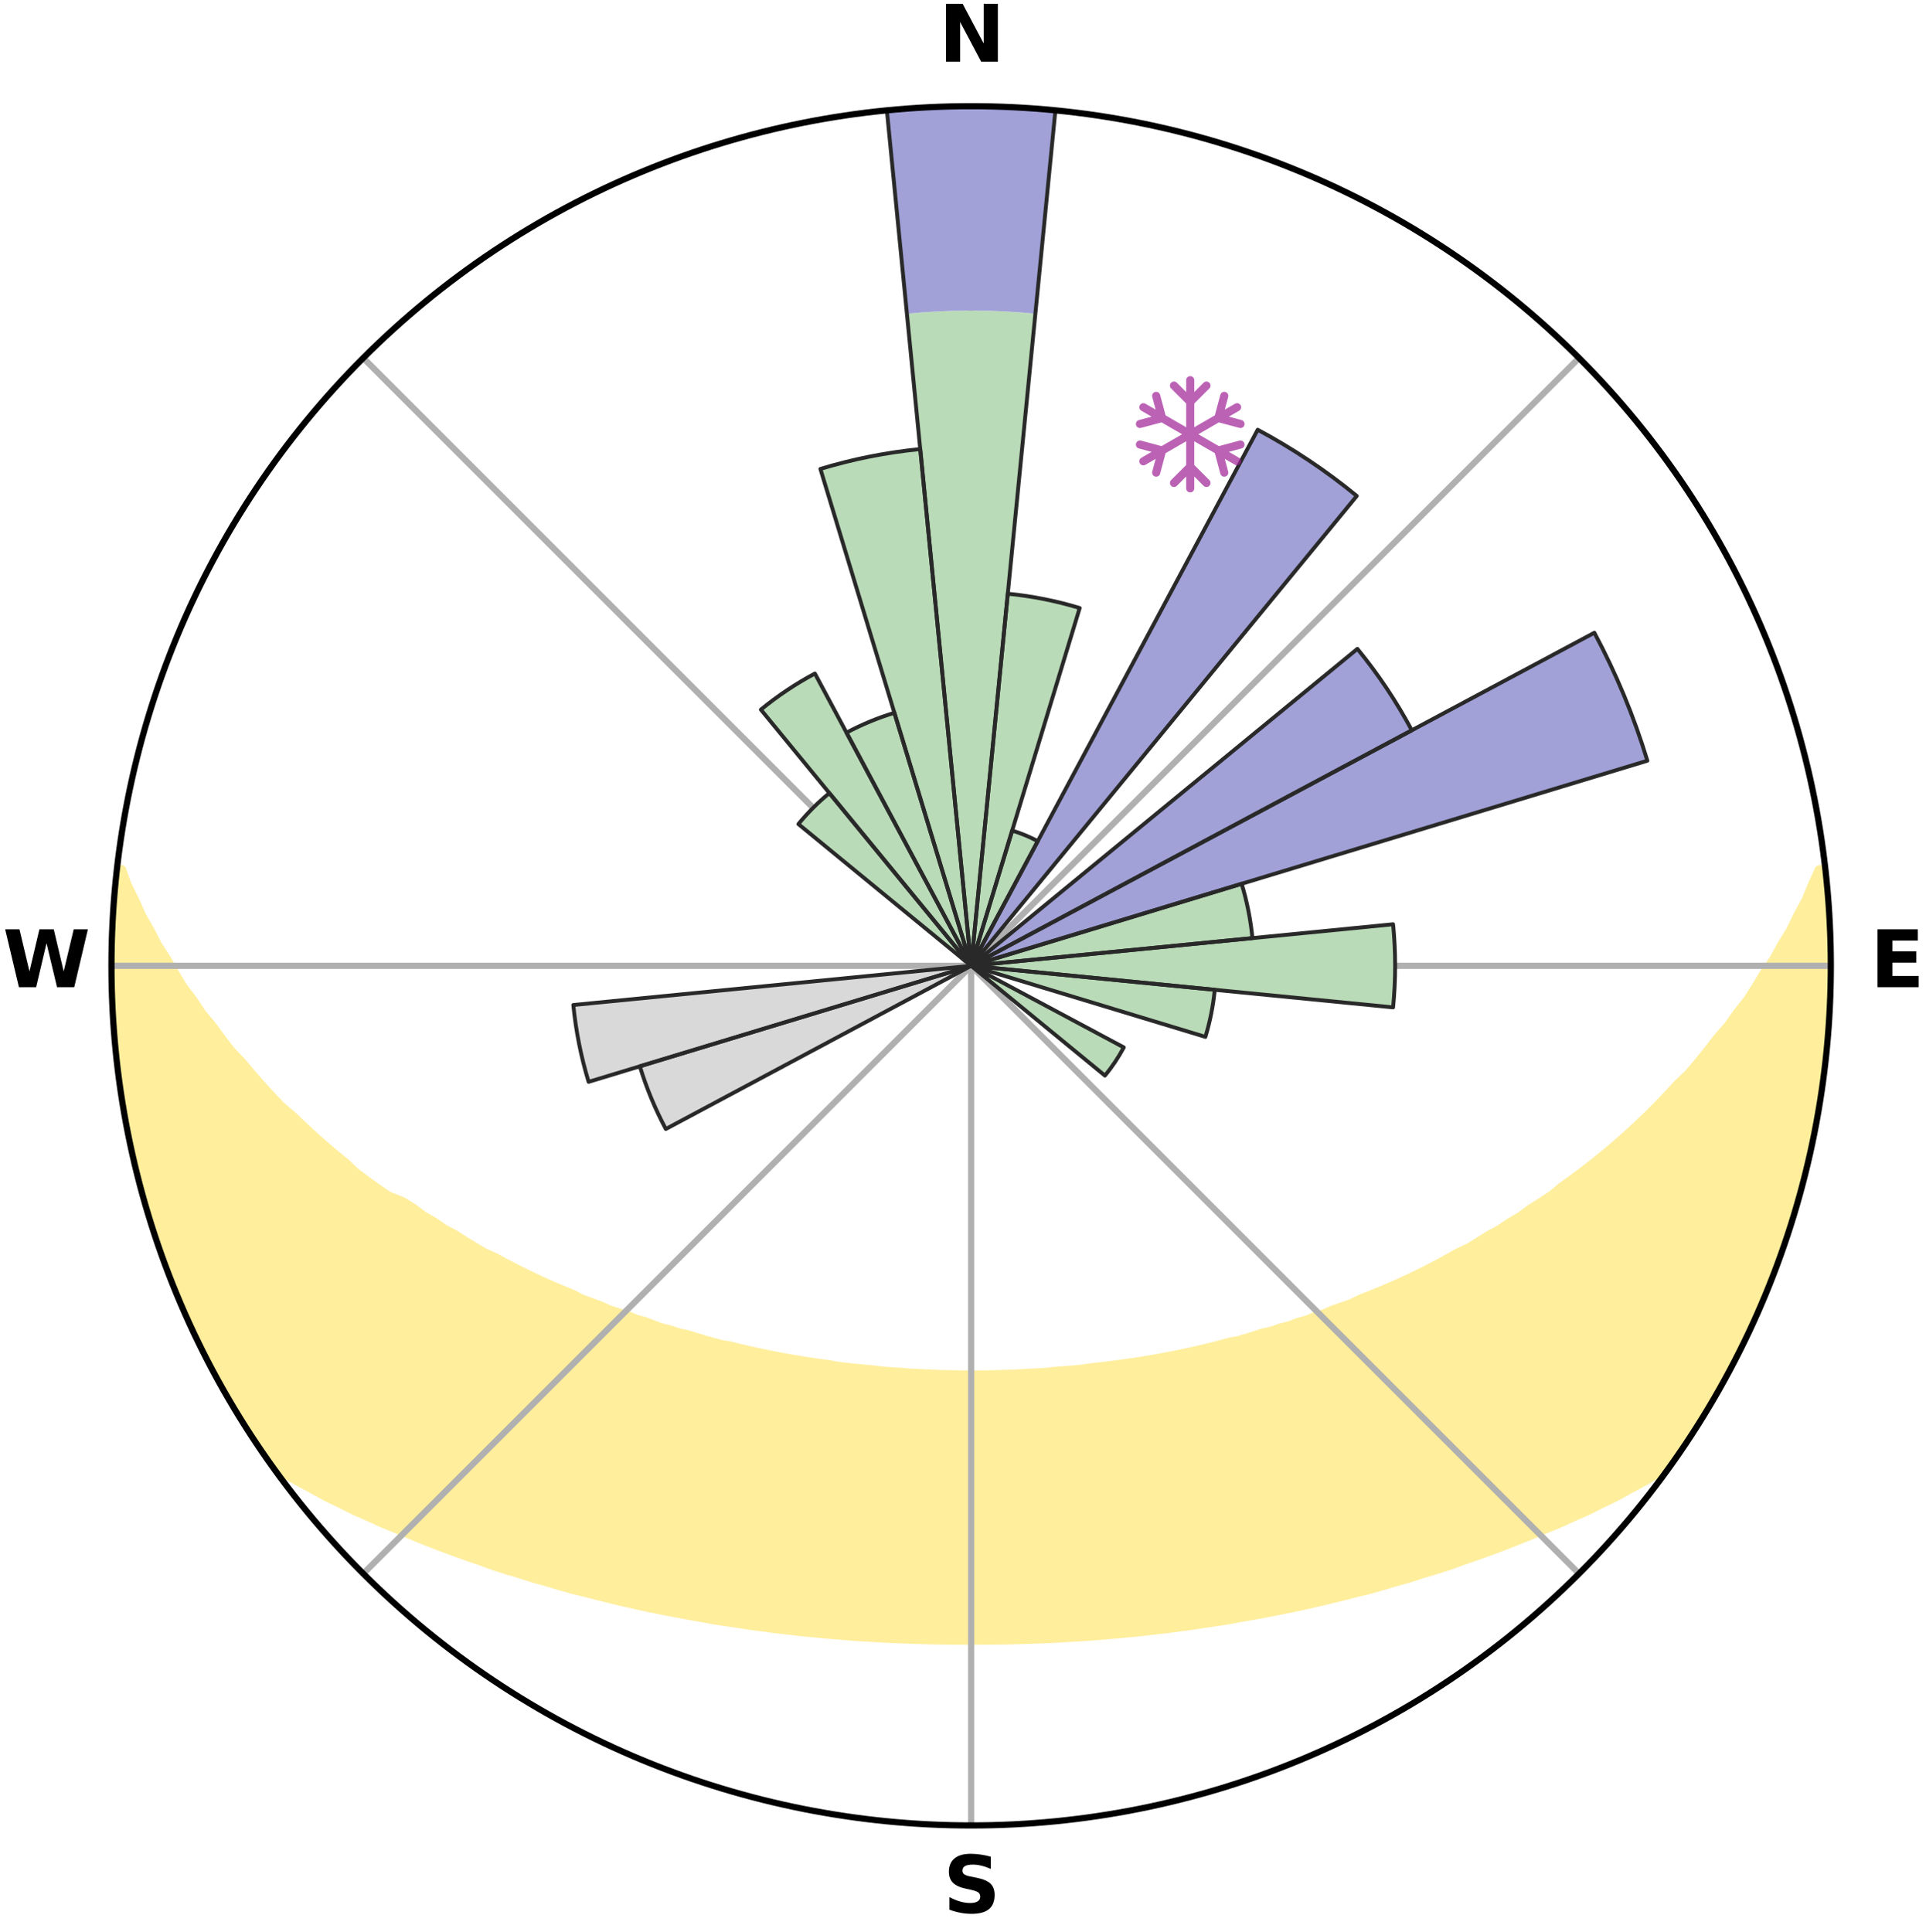 <?xml version="1.0" encoding="utf-8" standalone="no"?>
<!DOCTYPE svg PUBLIC "-//W3C//DTD SVG 1.1//EN"
  "http://www.w3.org/Graphics/SVG/1.1/DTD/svg11.dtd">
<svg xmlns:xlink="http://www.w3.org/1999/xlink" width="248.41pt" height="249.158pt" viewBox="0 0 248.41 249.158" xmlns="http://www.w3.org/2000/svg" version="1.1">
 <title>Ski Rose for Meany Lodge</title>
 <defs>
  <style type="text/css">*{stroke-linejoin: round; stroke-linecap: butt}</style>
 </defs>
 <g id="figure_1">
  <g id="patch_1">
   <path d="M 0 249.158 
L 248.41 249.158 
L 248.41 0 
L 0 0 
z
" style="fill: #ffffff"/>
  </g>
  <g id="axes_1">
   <g id="patch_2">
    <path d="M 236.135 124.579 
C 236.135 110.018 233.267 95.599 227.695 82.147 
C 222.122 68.695 213.955 56.471 203.659 46.175 
C 193.363 35.879 181.139 27.711 167.687 22.139 
C 154.235 16.567 139.815 13.699 125.255 13.699 
C 110.694 13.699 96.275 16.567 82.823 22.139 
C 69.371 27.711 57.147 35.879 46.851 46.175 
C 36.555 56.471 28.387 68.695 22.815 82.147 
C 17.243 95.599 14.375 110.018 14.375 124.579 
C 14.375 139.14 17.243 153.559 22.815 167.011 
C 28.387 180.463 36.555 192.687 46.851 202.983 
C 57.147 213.279 69.371 221.447 82.823 227.019 
C 96.275 232.591 110.694 235.459 125.255 235.459 
C 139.815 235.459 154.235 232.591 167.687 227.019 
C 181.139 221.447 193.363 213.279 203.659 202.983 
C 213.955 192.687 222.122 180.463 227.695 167.011 
C 233.267 153.559 236.135 139.14 236.135 124.579 
M 125.255 124.579 
C 125.255 124.579 125.255 124.579 125.255 124.579 
C 125.255 124.579 125.255 124.579 125.255 124.579 
C 125.255 124.579 125.255 124.579 125.255 124.579 
C 125.255 124.579 125.255 124.579 125.255 124.579 
C 125.255 124.579 125.255 124.579 125.255 124.579 
C 125.255 124.579 125.255 124.579 125.255 124.579 
C 125.255 124.579 125.255 124.579 125.255 124.579 
C 125.255 124.579 125.255 124.579 125.255 124.579 
C 125.255 124.579 125.255 124.579 125.255 124.579 
C 125.255 124.579 125.255 124.579 125.255 124.579 
C 125.255 124.579 125.255 124.579 125.255 124.579 
C 125.255 124.579 125.255 124.579 125.255 124.579 
C 125.255 124.579 125.255 124.579 125.255 124.579 
C 125.255 124.579 125.255 124.579 125.255 124.579 
C 125.255 124.579 125.255 124.579 125.255 124.579 
C 125.255 124.579 125.255 124.579 125.255 124.579 
z
" style="fill: #ffffff"/>
   </g>
   <g id="PolyCollection_1">
    <defs>
     <path id="m836da98bb1" d="M 235.295 -137.117 
L 234.577 -137.035 
L 233.653 -135.017 
L 232.847 -133.047 
L 231.785 -131.095 
L 230.873 -129.19 
L 229.715 -127.314 
L 228.72 -125.482 
L 227.484 -123.687 
L 226.42 -121.93 
L 225.325 -120.21 
L 223.994 -118.54 
L 222.841 -116.899 
L 221.456 -115.316 
L 220.252 -113.755 
L 219.025 -112.234 
L 217.776 -110.752 
L 216.304 -109.343 
L 215.016 -107.943 
L 213.71 -106.583 
L 212.387 -105.262 
L 211.05 -103.982 
L 209.698 -102.741 
L 208.334 -101.539 
L 206.958 -100.377 
L 205.573 -99.255 
L 204.178 -98.172 
L 202.777 -97.127 
L 201.369 -96.121 
L 200.137 -95.082 
L 198.717 -94.15 
L 197.296 -93.255 
L 196.045 -92.318 
L 194.619 -91.494 
L 193.361 -90.623 
L 191.934 -89.868 
L 190.672 -89.06 
L 189.408 -88.283 
L 187.987 -87.627 
L 186.724 -86.911 
L 185.462 -86.223 
L 184.201 -85.564 
L 182.941 -84.932 
L 181.685 -84.328 
L 180.432 -83.75 
L 179.183 -83.198 
L 177.939 -82.672 
L 176.701 -82.17 
L 175.469 -81.693 
L 174.36 -81.135 
L 173.138 -80.703 
L 171.923 -80.292 
L 170.823 -79.799 
L 169.622 -79.43 
L 168.529 -78.978 
L 167.343 -78.648 
L 166.258 -78.233 
L 165.089 -77.94 
L 164.014 -77.561 
L 162.862 -77.301 
L 161.798 -76.955 
L 160.738 -76.626 
L 159.683 -76.313 
L 158.565 -76.112 
L 157.522 -75.828 
L 156.484 -75.558 
L 155.452 -75.302 
L 154.424 -75.06 
L 153.402 -74.83 
L 152.385 -74.612 
L 151.373 -74.406 
L 150.367 -74.212 
L 149.366 -74.029 
L 148.371 -73.856 
L 147.381 -73.693 
L 146.396 -73.54 
L 145.416 -73.396 
L 144.442 -73.261 
L 143.472 -73.134 
L 142.508 -73.015 
L 141.548 -72.904 
L 140.593 -72.799 
L 139.656 -72.649 
L 138.708 -72.561 
L 137.763 -72.48 
L 136.822 -72.404 
L 135.884 -72.335 
L 134.956 -72.234 
L 134.024 -72.178 
L 133.094 -72.128 
L 132.166 -72.082 
L 131.243 -72.018 
L 130.319 -71.986 
L 129.396 -71.957 
L 128.475 -71.933 
L 127.555 -71.905 
L 126.634 -71.892 
L 125.715 -71.884 
L 124.795 -71.884 
L 123.875 -71.896 
L 122.955 -71.912 
L 122.035 -71.933 
L 121.113 -71.957 
L 120.192 -72.004 
L 119.269 -72.04 
L 118.343 -72.082 
L 117.416 -72.127 
L 116.491 -72.21 
L 115.56 -72.27 
L 114.625 -72.334 
L 113.688 -72.404 
L 112.758 -72.525 
L 111.815 -72.61 
L 110.868 -72.701 
L 109.917 -72.798 
L 108.961 -72.903 
L 108.001 -73.014 
L 107.06 -73.197 
L 106.093 -73.327 
L 105.121 -73.465 
L 104.144 -73.612 
L 103.162 -73.768 
L 102.174 -73.933 
L 101.182 -74.108 
L 100.184 -74.294 
L 99.18 -74.49 
L 98.172 -74.698 
L 97.158 -74.918 
L 96.139 -75.149 
L 95.114 -75.394 
L 94.085 -75.652 
L 92.987 -75.828 
L 91.944 -76.112 
L 90.897 -76.411 
L 89.845 -76.725 
L 88.789 -77.055 
L 87.648 -77.301 
L 86.58 -77.663 
L 85.422 -77.94 
L 84.343 -78.337 
L 83.262 -78.752 
L 82.08 -79.083 
L 80.991 -79.536 
L 79.794 -79.905 
L 78.588 -80.294 
L 77.487 -80.808 
L 76.269 -81.24 
L 75.044 -81.695 
L 73.936 -82.275 
L 72.701 -82.776 
L 71.462 -83.302 
L 70.217 -83.853 
L 68.968 -84.43 
L 67.715 -85.033 
L 66.46 -85.664 
L 65.203 -86.322 
L 63.944 -87.008 
L 62.531 -87.632 
L 61.269 -88.378 
L 60.008 -89.153 
L 58.75 -89.959 
L 57.328 -90.712 
L 56.073 -91.581 
L 54.651 -92.403 
L 53.404 -93.337 
L 51.986 -94.23 
L 50.101 -94.975 
L 48.687 -95.951 
L 47.278 -96.966 
L 45.876 -98.019 
L 44.67 -99.171 
L 43.286 -100.299 
L 41.913 -101.466 
L 40.55 -102.673 
L 39.2 -103.919 
L 37.865 -105.205 
L 36.345 -106.49 
L 35.04 -107.859 
L 33.752 -109.267 
L 32.485 -110.714 
L 31.238 -112.202 
L 29.808 -113.704 
L 28.607 -115.273 
L 27.43 -116.88 
L 26.073 -118.513 
L 24.951 -120.2 
L 23.653 -121.919 
L 22.592 -123.683 
L 21.565 -125.484 
L 20.371 -127.326 
L 19.42 -129.2 
L 18.314 -131.12 
L 17.458 -133.063 
L 16.47 -135.054 
L 15.747 -137.056 
L 15.142 -137.125 
L 15.142 -137.125 
L 15.045 -135.191 
L 14.734 -133.277 
L 14.633 -131.345 
L 14.564 -129.412 
L 14.423 -127.481 
L 14.419 -125.546 
L 14.448 -123.612 
L 14.584 -121.681 
L 14.499 -119.743 
L 14.623 -117.813 
L 14.778 -115.884 
L 15.044 -113.967 
L 15.166 -112.036 
L 15.332 -110.107 
L 15.61 -108.192 
L 16.001 -106.296 
L 16.253 -104.377 
L 16.623 -102.478 
L 17.022 -100.585 
L 17.452 -98.698 
L 17.912 -96.818 
L 18.49 -94.971 
L 19.011 -93.108 
L 19.561 -91.254 
L 20.142 -89.409 
L 20.754 -87.573 
L 21.464 -85.773 
L 22.137 -83.96 
L 22.84 -82.158 
L 23.576 -80.368 
L 24.428 -78.629 
L 25.211 -76.861 
L 26.047 -75.116 
L 26.918 -73.388 
L 27.824 -71.678 
L 28.766 -69.988 
L 29.764 -68.331 
L 30.742 -66.661 
L 31.773 -65.024 
L 32.799 -63.384 
L 33.884 -61.782 
L 34.987 -60.192 
L 36.648 -59.014 
L 38.459 -57.978 
L 40.29 -56.995 
L 42.075 -56.011 
L 43.927 -55.118 
L 45.724 -54.216 
L 47.58 -53.403 
L 49.379 -52.575 
L 51.229 -51.834 
L 53.022 -51.074 
L 54.812 -50.348 
L 56.597 -49.652 
L 58.377 -48.987 
L 60.151 -48.352 
L 61.918 -47.745 
L 63.637 -47.115 
L 65.391 -46.563 
L 67.137 -46.037 
L 68.839 -45.486 
L 70.569 -45.01 
L 72.257 -44.509 
L 73.94 -44.031 
L 75.645 -43.623 
L 77.313 -43.19 
L 78.974 -42.779 
L 80.629 -42.388 
L 82.276 -42.018 
L 83.916 -41.666 
L 85.549 -41.334 
L 87.175 -41.02 
L 88.794 -40.724 
L 90.405 -40.444 
L 91.995 -40.145 
L 93.594 -39.899 
L 95.186 -39.667 
L 96.76 -39.418 
L 98.34 -39.217 
L 99.905 -39 
L 101.474 -38.827 
L 103.029 -38.64 
L 104.587 -38.493 
L 106.135 -38.334 
L 107.683 -38.211 
L 109.223 -38.08 
L 110.76 -37.963 
L 112.297 -37.876 
L 113.828 -37.784 
L 115.357 -37.705 
L 116.884 -37.65 
L 118.409 -37.595 
L 119.932 -37.553 
L 121.454 -37.524 
L 122.975 -37.511 
L 124.495 -37.505 
L 126.015 -37.504 
L 127.535 -37.51 
L 129.056 -37.524 
L 130.578 -37.554 
L 132.101 -37.596 
L 133.625 -37.651 
L 135.153 -37.705 
L 136.682 -37.784 
L 138.213 -37.876 
L 139.749 -37.964 
L 141.286 -38.082 
L 142.826 -38.213 
L 144.375 -38.335 
L 145.922 -38.493 
L 147.48 -38.641 
L 149.036 -38.828 
L 150.604 -39.001 
L 152.169 -39.218 
L 153.749 -39.42 
L 155.323 -39.669 
L 156.915 -39.9 
L 158.514 -40.147 
L 160.104 -40.447 
L 161.715 -40.725 
L 163.334 -41.023 
L 164.96 -41.336 
L 166.592 -41.669 
L 168.233 -42.019 
L 169.88 -42.39 
L 171.534 -42.78 
L 173.195 -43.193 
L 174.864 -43.625 
L 176.569 -44.033 
L 178.251 -44.511 
L 179.94 -45.012 
L 181.67 -45.488 
L 183.371 -46.04 
L 185.117 -46.566 
L 186.87 -47.118 
L 188.59 -47.747 
L 190.357 -48.354 
L 192.131 -48.989 
L 193.911 -49.654 
L 195.696 -50.35 
L 197.486 -51.076 
L 199.279 -51.836 
L 201.128 -52.578 
L 202.927 -53.406 
L 204.783 -54.218 
L 206.581 -55.12 
L 208.432 -56.013 
L 210.216 -56.998 
L 212.048 -57.98 
L 213.858 -59.016 
L 215.519 -60.194 
L 216.626 -61.781 
L 217.71 -63.384 
L 218.759 -65.011 
L 219.773 -66.658 
L 220.775 -68.313 
L 221.729 -69.996 
L 222.679 -71.682 
L 223.578 -73.395 
L 224.404 -75.145 
L 225.299 -76.86 
L 226.074 -78.633 
L 226.91 -80.378 
L 227.632 -82.173 
L 228.364 -83.963 
L 229.048 -85.772 
L 229.748 -87.576 
L 230.332 -89.421 
L 230.983 -91.243 
L 231.482 -93.113 
L 232.101 -94.948 
L 232.511 -96.841 
L 233.044 -98.701 
L 233.366 -100.611 
L 233.792 -102.497 
L 234.205 -104.386 
L 234.576 -106.285 
L 234.908 -108.191 
L 235.024 -110.128 
L 235.268 -112.045 
L 235.484 -113.965 
L 235.662 -115.89 
L 235.8 -117.818 
L 235.905 -119.748 
L 235.973 -121.68 
L 236.007 -123.613 
L 236.005 -125.546 
L 235.97 -127.478 
L 235.901 -129.41 
L 235.797 -131.34 
L 235.662 -133.268 
L 235.494 -135.194 
L 235.295 -137.117 
z
" style="stroke: #ffee9c"/>
    </defs>
    <g clip-path="url(#pfd9d7a22ba)">
     <use xlink:href="#m836da98bb1" x="0" y="249.158" style="fill: #ffee9c; stroke: #ffee9c"/>
    </g>
   </g>
   <g id="matplotlib.axis_1">
    <g id="xtick_1">
     <g id="line2d_1">
      <path d="M 125.255 124.579 
L 125.255 13.699 
" clip-path="url(#pfd9d7a22ba)" style="fill: none; stroke: #b0b0b0; stroke-width: 0.8; stroke-linecap: square"/>
     </g>
     <g id="text_1">
      <!-- N -->
      <g transform="translate(121.07 7.958) scale(0.1 -0.1)">
       <defs>
        <path id="DejaVuSans-Bold-4e" d="M 588 4666 
L 1931 4666 
L 3628 1466 
L 3628 4666 
L 4769 4666 
L 4769 0 
L 3425 0 
L 1728 3200 
L 1728 0 
L 588 0 
L 588 4666 
z
" transform="scale(0.016)"/>
       </defs>
       <use xlink:href="#DejaVuSans-Bold-4e"/>
      </g>
     </g>
    </g>
    <g id="xtick_2">
     <g id="line2d_2">
      <path d="M 125.255 124.579 
L 203.659 46.175 
" clip-path="url(#pfd9d7a22ba)" style="fill: none; stroke: #b0b0b0; stroke-width: 0.8; stroke-linecap: square"/>
     </g>
    </g>
    <g id="xtick_3">
     <g id="line2d_3">
      <path d="M 125.255 124.579 
L 236.135 124.579 
" clip-path="url(#pfd9d7a22ba)" style="fill: none; stroke: #b0b0b0; stroke-width: 0.8; stroke-linecap: square"/>
     </g>
     <g id="text_2">
      <!-- E -->
      <g transform="translate(241.219 127.338) scale(0.1 -0.1)">
       <defs>
        <path id="DejaVuSans-Bold-45" d="M 588 4666 
L 3834 4666 
L 3834 3756 
L 1791 3756 
L 1791 2888 
L 3713 2888 
L 3713 1978 
L 1791 1978 
L 1791 909 
L 3903 909 
L 3903 0 
L 588 0 
L 588 4666 
z
" transform="scale(0.016)"/>
       </defs>
       <use xlink:href="#DejaVuSans-Bold-45"/>
      </g>
     </g>
    </g>
    <g id="xtick_4">
     <g id="line2d_4">
      <path d="M 125.255 124.579 
L 203.659 202.983 
" clip-path="url(#pfd9d7a22ba)" style="fill: none; stroke: #b0b0b0; stroke-width: 0.8; stroke-linecap: square"/>
     </g>
    </g>
    <g id="xtick_5">
     <g id="line2d_5">
      <path d="M 125.255 124.579 
L 125.255 235.459 
" clip-path="url(#pfd9d7a22ba)" style="fill: none; stroke: #b0b0b0; stroke-width: 0.8; stroke-linecap: square"/>
     </g>
     <g id="text_3">
      <!-- S -->
      <g transform="translate(121.654 246.718) scale(0.1 -0.1)">
       <defs>
        <path id="DejaVuSans-Bold-53" d="M 3834 4519 
L 3834 3531 
Q 3450 3703 3084 3790 
Q 2719 3878 2394 3878 
Q 1963 3878 1756 3759 
Q 1550 3641 1550 3391 
Q 1550 3203 1689 3098 
Q 1828 2994 2194 2919 
L 2706 2816 
Q 3484 2659 3812 2340 
Q 4141 2022 4141 1434 
Q 4141 663 3683 286 
Q 3225 -91 2284 -91 
Q 1841 -91 1394 -6 
Q 947 78 500 244 
L 500 1259 
Q 947 1022 1364 901 
Q 1781 781 2169 781 
Q 2563 781 2772 912 
Q 2981 1044 2981 1288 
Q 2981 1506 2839 1625 
Q 2697 1744 2272 1838 
L 1806 1941 
Q 1106 2091 782 2419 
Q 459 2747 459 3303 
Q 459 4000 909 4375 
Q 1359 4750 2203 4750 
Q 2588 4750 2994 4692 
Q 3400 4634 3834 4519 
z
" transform="scale(0.016)"/>
       </defs>
       <use xlink:href="#DejaVuSans-Bold-53"/>
      </g>
     </g>
    </g>
    <g id="xtick_6">
     <g id="line2d_6">
      <path d="M 125.255 124.579 
L 46.851 202.983 
" clip-path="url(#pfd9d7a22ba)" style="fill: none; stroke: #b0b0b0; stroke-width: 0.8; stroke-linecap: square"/>
     </g>
    </g>
    <g id="xtick_7">
     <g id="line2d_7">
      <path d="M 125.255 124.579 
L 14.375 124.579 
" clip-path="url(#pfd9d7a22ba)" style="fill: none; stroke: #b0b0b0; stroke-width: 0.8; stroke-linecap: square"/>
     </g>
     <g id="text_4">
      <!-- W -->
      <g transform="translate(0.36 127.338) scale(0.1 -0.1)">
       <defs>
        <path id="DejaVuSans-Bold-57" d="M 191 4666 
L 1344 4666 
L 2150 1275 
L 2950 4666 
L 4109 4666 
L 4909 1275 
L 5716 4666 
L 6859 4666 
L 5759 0 
L 4372 0 
L 3525 3547 
L 2688 0 
L 1300 0 
L 191 4666 
z
" transform="scale(0.016)"/>
       </defs>
       <use xlink:href="#DejaVuSans-Bold-57"/>
      </g>
     </g>
    </g>
    <g id="xtick_8">
     <g id="line2d_8">
      <path d="M 125.255 124.579 
L 46.851 46.175 
" clip-path="url(#pfd9d7a22ba)" style="fill: none; stroke: #b0b0b0; stroke-width: 0.8; stroke-linecap: square"/>
     </g>
    </g>
   </g>
   <g id="matplotlib.axis_2"/>
   <g id="patch_3">
    <path d="M 125.255 124.579 
C 125.255 124.579 125.255 124.579 125.255 124.579 
C 125.255 124.579 125.255 124.579 125.255 124.579 
L 125.255 124.579 
C 125.255 124.579 125.255 124.579 125.255 124.579 
C 125.255 124.579 125.255 124.579 125.255 124.579 
z
" clip-path="url(#pfd9d7a22ba)" style="fill: #d9d9d9"/>
   </g>
   <g id="patch_4">
    <path d="M 125.255 124.579 
C 125.255 124.579 125.255 124.579 125.255 124.579 
C 125.255 124.579 125.255 124.579 125.255 124.579 
L 125.255 124.579 
C 125.255 124.579 125.255 124.579 125.255 124.579 
C 125.255 124.579 125.255 124.579 125.255 124.579 
z
" clip-path="url(#pfd9d7a22ba)" style="fill: #d9d9d9"/>
   </g>
   <g id="patch_5">
    <path d="M 125.255 124.579 
C 125.255 124.579 125.255 124.579 125.255 124.579 
C 125.255 124.579 125.255 124.579 125.255 124.579 
L 125.255 124.579 
C 125.255 124.579 125.255 124.579 125.255 124.579 
C 125.255 124.579 125.255 124.579 125.255 124.579 
z
" clip-path="url(#pfd9d7a22ba)" style="fill: #d9d9d9"/>
   </g>
   <g id="patch_6">
    <path d="M 125.255 124.579 
C 125.255 124.579 125.255 124.579 125.255 124.579 
C 125.255 124.579 125.255 124.579 125.255 124.579 
L 125.255 124.579 
C 125.255 124.579 125.255 124.579 125.255 124.579 
C 125.255 124.579 125.255 124.579 125.255 124.579 
z
" clip-path="url(#pfd9d7a22ba)" style="fill: #d9d9d9"/>
   </g>
   <g id="patch_7">
    <path d="M 125.255 124.579 
C 125.255 124.579 125.255 124.579 125.255 124.579 
C 125.255 124.579 125.255 124.579 125.255 124.579 
L 125.255 124.579 
C 125.255 124.579 125.255 124.579 125.255 124.579 
C 125.255 124.579 125.255 124.579 125.255 124.579 
z
" clip-path="url(#pfd9d7a22ba)" style="fill: #d9d9d9"/>
   </g>
   <g id="patch_8">
    <path d="M 125.255 124.579 
C 125.255 124.579 125.255 124.579 125.255 124.579 
C 125.255 124.579 125.255 124.579 125.255 124.579 
L 125.255 124.579 
C 125.255 124.579 125.255 124.579 125.255 124.579 
C 125.255 124.579 125.255 124.579 125.255 124.579 
z
" clip-path="url(#pfd9d7a22ba)" style="fill: #d9d9d9"/>
   </g>
   <g id="patch_9">
    <path d="M 125.255 124.579 
C 125.255 124.579 125.255 124.579 125.255 124.579 
C 125.255 124.579 125.255 124.579 125.255 124.579 
L 125.255 124.579 
C 125.255 124.579 125.255 124.579 125.255 124.579 
C 125.255 124.579 125.255 124.579 125.255 124.579 
z
" clip-path="url(#pfd9d7a22ba)" style="fill: #d9d9d9"/>
   </g>
   <g id="patch_10">
    <path d="M 125.255 124.579 
C 125.255 124.579 125.255 124.579 125.255 124.579 
C 125.255 124.579 125.255 124.579 125.255 124.579 
L 125.255 124.579 
C 125.255 124.579 125.255 124.579 125.255 124.579 
C 125.255 124.579 125.255 124.579 125.255 124.579 
z
" clip-path="url(#pfd9d7a22ba)" style="fill: #d9d9d9"/>
   </g>
   <g id="patch_11">
    <path d="M 125.255 124.579 
C 125.255 124.579 125.255 124.579 125.255 124.579 
C 125.255 124.579 125.255 124.579 125.255 124.579 
L 125.255 124.579 
C 125.255 124.579 125.255 124.579 125.255 124.579 
C 125.255 124.579 125.255 124.579 125.255 124.579 
z
" clip-path="url(#pfd9d7a22ba)" style="fill: #d9d9d9"/>
   </g>
   <g id="patch_12">
    <path d="M 125.255 124.579 
C 125.255 124.579 125.255 124.579 125.255 124.579 
C 125.255 124.579 125.255 124.579 125.255 124.579 
L 125.255 124.579 
C 125.255 124.579 125.255 124.579 125.255 124.579 
C 125.255 124.579 125.255 124.579 125.255 124.579 
z
" clip-path="url(#pfd9d7a22ba)" style="fill: #d9d9d9"/>
   </g>
   <g id="patch_13">
    <path d="M 125.255 124.579 
C 125.255 124.579 125.255 124.579 125.255 124.579 
C 125.255 124.579 125.255 124.579 125.255 124.579 
L 125.255 124.579 
C 125.255 124.579 125.255 124.579 125.255 124.579 
C 125.255 124.579 125.255 124.579 125.255 124.579 
z
" clip-path="url(#pfd9d7a22ba)" style="fill: #d9d9d9"/>
   </g>
   <g id="patch_14">
    <path d="M 125.255 124.579 
C 125.255 124.579 125.255 124.579 125.255 124.579 
C 125.255 124.579 125.255 124.579 125.255 124.579 
L 125.255 124.579 
C 125.255 124.579 125.255 124.579 125.255 124.579 
C 125.255 124.579 125.255 124.579 125.255 124.579 
z
" clip-path="url(#pfd9d7a22ba)" style="fill: #d9d9d9"/>
   </g>
   <g id="patch_15">
    <path d="M 125.255 124.579 
C 125.255 124.579 125.255 124.579 125.255 124.579 
C 125.255 124.579 125.255 124.579 125.255 124.579 
L 125.255 124.579 
C 125.255 124.579 125.255 124.579 125.255 124.579 
C 125.255 124.579 125.255 124.579 125.255 124.579 
z
" clip-path="url(#pfd9d7a22ba)" style="fill: #d9d9d9"/>
   </g>
   <g id="patch_16">
    <path d="M 125.255 124.579 
C 125.255 124.579 125.255 124.579 125.255 124.579 
C 125.255 124.579 125.255 124.579 125.255 124.579 
L 125.255 124.579 
C 125.255 124.579 125.255 124.579 125.255 124.579 
C 125.255 124.579 125.255 124.579 125.255 124.579 
z
" clip-path="url(#pfd9d7a22ba)" style="fill: #d9d9d9"/>
   </g>
   <g id="patch_17">
    <path d="M 125.255 124.579 
C 125.255 124.579 125.255 124.579 125.255 124.579 
C 125.255 124.579 125.255 124.579 125.255 124.579 
L 125.255 124.579 
C 125.255 124.579 125.255 124.579 125.255 124.579 
C 125.255 124.579 125.255 124.579 125.255 124.579 
z
" clip-path="url(#pfd9d7a22ba)" style="fill: #d9d9d9"/>
   </g>
   <g id="patch_18">
    <path d="M 125.255 124.579 
C 125.255 124.579 125.255 124.579 125.255 124.579 
C 125.255 124.579 125.255 124.579 125.255 124.579 
L 125.255 124.579 
C 125.255 124.579 125.255 124.579 125.255 124.579 
C 125.255 124.579 125.255 124.579 125.255 124.579 
z
" clip-path="url(#pfd9d7a22ba)" style="fill: #d9d9d9"/>
   </g>
   <g id="patch_19">
    <path d="M 125.255 124.579 
C 125.255 124.579 125.255 124.579 125.255 124.579 
C 125.255 124.579 125.255 124.579 125.255 124.579 
L 125.255 124.579 
C 125.255 124.579 125.255 124.579 125.255 124.579 
C 125.255 124.579 125.255 124.579 125.255 124.579 
z
" clip-path="url(#pfd9d7a22ba)" style="fill: #d9d9d9"/>
   </g>
   <g id="patch_20">
    <path d="M 125.255 124.579 
C 125.255 124.579 125.255 124.579 125.255 124.579 
C 125.255 124.579 125.255 124.579 125.255 124.579 
L 125.255 124.579 
C 125.255 124.579 125.255 124.579 125.255 124.579 
C 125.255 124.579 125.255 124.579 125.255 124.579 
z
" clip-path="url(#pfd9d7a22ba)" style="fill: #d9d9d9"/>
   </g>
   <g id="patch_21">
    <path d="M 125.255 124.579 
C 125.255 124.579 125.255 124.579 125.255 124.579 
C 125.255 124.579 125.255 124.579 125.255 124.579 
L 125.255 124.579 
C 125.255 124.579 125.255 124.579 125.255 124.579 
C 125.255 124.579 125.255 124.579 125.255 124.579 
z
" clip-path="url(#pfd9d7a22ba)" style="fill: #d9d9d9"/>
   </g>
   <g id="patch_22">
    <path d="M 125.255 124.579 
C 125.255 124.579 125.255 124.579 125.255 124.579 
C 125.255 124.579 125.255 124.579 125.255 124.579 
L 125.255 124.579 
C 125.255 124.579 125.255 124.579 125.255 124.579 
C 125.255 124.579 125.255 124.579 125.255 124.579 
z
" clip-path="url(#pfd9d7a22ba)" style="fill: #d9d9d9"/>
   </g>
   <g id="patch_23">
    <path d="M 125.255 124.579 
C 125.255 124.579 125.255 124.579 125.255 124.579 
C 125.255 124.579 125.255 124.579 125.255 124.579 
L 125.255 124.579 
C 125.255 124.579 125.255 124.579 125.255 124.579 
C 125.255 124.579 125.255 124.579 125.255 124.579 
z
" clip-path="url(#pfd9d7a22ba)" style="fill: #d9d9d9"/>
   </g>
   <g id="patch_24">
    <path d="M 125.255 124.579 
C 125.255 124.579 125.255 124.579 125.255 124.579 
C 125.255 124.579 125.255 124.579 125.255 124.579 
L 125.255 124.579 
C 125.255 124.579 125.255 124.579 125.255 124.579 
C 125.255 124.579 125.255 124.579 125.255 124.579 
z
" clip-path="url(#pfd9d7a22ba)" style="fill: #d9d9d9"/>
   </g>
   <g id="patch_25">
    <path d="M 125.255 124.579 
C 125.255 124.579 125.255 124.579 125.255 124.579 
C 125.255 124.579 125.255 124.579 125.255 124.579 
L 82.527 137.54 
C 82.951 138.939 83.444 140.316 84.003 141.666 
C 84.562 143.016 85.188 144.338 85.876 145.627 
z
" clip-path="url(#pfd9d7a22ba)" style="fill: #d9d9d9"/>
   </g>
   <g id="patch_26">
    <path d="M 125.255 124.579 
C 125.255 124.579 125.255 124.579 125.255 124.579 
C 125.255 124.579 125.255 124.579 125.255 124.579 
L 73.945 129.633 
C 74.11 131.312 74.358 132.982 74.687 134.638 
C 75.017 136.293 75.427 137.931 75.917 139.546 
z
" clip-path="url(#pfd9d7a22ba)" style="fill: #d9d9d9"/>
   </g>
   <g id="patch_27">
    <path d="M 125.255 124.579 
C 125.255 124.579 125.255 124.579 125.255 124.579 
C 125.255 124.579 125.255 124.579 125.255 124.579 
L 125.255 124.579 
C 125.255 124.579 125.255 124.579 125.255 124.579 
C 125.255 124.579 125.255 124.579 125.255 124.579 
z
" clip-path="url(#pfd9d7a22ba)" style="fill: #d9d9d9"/>
   </g>
   <g id="patch_28">
    <path d="M 125.255 124.579 
C 125.255 124.579 125.255 124.579 125.255 124.579 
C 125.255 124.579 125.255 124.579 125.255 124.579 
L 125.255 124.579 
C 125.255 124.579 125.255 124.579 125.255 124.579 
C 125.255 124.579 125.255 124.579 125.255 124.579 
z
" clip-path="url(#pfd9d7a22ba)" style="fill: #d9d9d9"/>
   </g>
   <g id="patch_29">
    <path d="M 125.255 124.579 
C 125.255 124.579 125.255 124.579 125.255 124.579 
C 125.255 124.579 125.255 124.579 125.255 124.579 
L 125.255 124.579 
C 125.255 124.579 125.255 124.579 125.255 124.579 
C 125.255 124.579 125.255 124.579 125.255 124.579 
z
" clip-path="url(#pfd9d7a22ba)" style="fill: #d9d9d9"/>
   </g>
   <g id="patch_30">
    <path d="M 125.255 124.579 
C 125.255 124.579 125.255 124.579 125.255 124.579 
C 125.255 124.579 125.255 124.579 125.255 124.579 
L 125.255 124.579 
C 125.255 124.579 125.255 124.579 125.255 124.579 
C 125.255 124.579 125.255 124.579 125.255 124.579 
z
" clip-path="url(#pfd9d7a22ba)" style="fill: #d9d9d9"/>
   </g>
   <g id="patch_31">
    <path d="M 125.255 124.579 
C 125.255 124.579 125.255 124.579 125.255 124.579 
C 125.255 124.579 125.255 124.579 125.255 124.579 
L 125.255 124.579 
C 125.255 124.579 125.255 124.579 125.255 124.579 
C 125.255 124.579 125.255 124.579 125.255 124.579 
z
" clip-path="url(#pfd9d7a22ba)" style="fill: #d9d9d9"/>
   </g>
   <g id="patch_32">
    <path d="M 125.255 124.579 
C 125.255 124.579 125.255 124.579 125.255 124.579 
C 125.255 124.579 125.255 124.579 125.255 124.579 
L 125.255 124.579 
C 125.255 124.579 125.255 124.579 125.255 124.579 
C 125.255 124.579 125.255 124.579 125.255 124.579 
z
" clip-path="url(#pfd9d7a22ba)" style="fill: #d9d9d9"/>
   </g>
   <g id="patch_33">
    <path d="M 125.255 124.579 
C 125.255 124.579 125.255 124.579 125.255 124.579 
C 125.255 124.579 125.255 124.579 125.255 124.579 
L 125.255 124.579 
C 125.255 124.579 125.255 124.579 125.255 124.579 
C 125.255 124.579 125.255 124.579 125.255 124.579 
z
" clip-path="url(#pfd9d7a22ba)" style="fill: #d9d9d9"/>
   </g>
   <g id="patch_34">
    <path d="M 125.255 124.579 
C 125.255 124.579 125.255 124.579 125.255 124.579 
C 125.255 124.579 125.255 124.579 125.255 124.579 
L 125.255 124.579 
C 125.255 124.579 125.255 124.579 125.255 124.579 
C 125.255 124.579 125.255 124.579 125.255 124.579 
z
" clip-path="url(#pfd9d7a22ba)" style="fill: #d9d9d9"/>
   </g>
   <g id="patch_35">
    <path d="M 125.255 124.579 
C 125.255 124.579 125.255 124.579 125.255 124.579 
C 125.255 124.579 125.255 124.579 125.255 124.579 
L 133.539 40.464 
C 130.786 40.193 128.021 40.057 125.255 40.057 
C 122.488 40.057 119.723 40.193 116.97 40.464 
z
" clip-path="url(#pfd9d7a22ba)" style="fill: #badbb8"/>
   </g>
   <g id="patch_36">
    <path d="M 125.255 124.579 
C 125.255 124.579 125.255 124.579 125.255 124.579 
C 125.255 124.579 125.255 124.579 125.255 124.579 
L 139.255 78.428 
C 137.744 77.969 136.212 77.585 134.664 77.278 
C 133.115 76.97 131.553 76.738 129.982 76.583 
z
" clip-path="url(#pfd9d7a22ba)" style="fill: #badbb8"/>
   </g>
   <g id="patch_37">
    <path d="M 125.255 124.579 
C 125.255 124.579 125.255 124.579 125.255 124.579 
C 125.255 124.579 125.255 124.579 125.255 124.579 
L 133.848 108.503 
C 133.322 108.222 132.782 107.966 132.231 107.738 
C 131.679 107.51 131.117 107.309 130.546 107.135 
z
" clip-path="url(#pfd9d7a22ba)" style="fill: #badbb8"/>
   </g>
   <g id="patch_38">
    <path d="M 125.255 124.579 
C 125.255 124.579 125.255 124.579 125.255 124.579 
C 125.255 124.579 125.255 124.579 125.255 124.579 
L 125.255 124.579 
C 125.255 124.579 125.255 124.579 125.255 124.579 
C 125.255 124.579 125.255 124.579 125.255 124.579 
z
" clip-path="url(#pfd9d7a22ba)" style="fill: #badbb8"/>
   </g>
   <g id="patch_39">
    <path d="M 125.255 124.579 
C 125.255 124.579 125.255 124.579 125.255 124.579 
C 125.255 124.579 125.255 124.579 125.255 124.579 
L 125.255 124.579 
C 125.255 124.579 125.255 124.579 125.255 124.579 
C 125.255 124.579 125.255 124.579 125.255 124.579 
z
" clip-path="url(#pfd9d7a22ba)" style="fill: #badbb8"/>
   </g>
   <g id="patch_40">
    <path d="M 125.255 124.579 
C 125.255 124.579 125.255 124.579 125.255 124.579 
C 125.255 124.579 125.255 124.579 125.255 124.579 
L 125.255 124.579 
C 125.255 124.579 125.255 124.579 125.255 124.579 
C 125.255 124.579 125.255 124.579 125.255 124.579 
z
" clip-path="url(#pfd9d7a22ba)" style="fill: #badbb8"/>
   </g>
   <g id="patch_41">
    <path d="M 125.255 124.579 
C 125.255 124.579 125.255 124.579 125.255 124.579 
C 125.255 124.579 125.255 124.579 125.255 124.579 
L 125.255 124.579 
C 125.255 124.579 125.255 124.579 125.255 124.579 
C 125.255 124.579 125.255 124.579 125.255 124.579 
z
" clip-path="url(#pfd9d7a22ba)" style="fill: #badbb8"/>
   </g>
   <g id="patch_42">
    <path d="M 125.255 124.579 
C 125.255 124.579 125.255 124.579 125.255 124.579 
C 125.255 124.579 125.255 124.579 125.255 124.579 
L 161.536 121.006 
C 161.419 119.818 161.244 118.637 161.011 117.467 
C 160.779 116.296 160.489 115.138 160.142 113.996 
z
" clip-path="url(#pfd9d7a22ba)" style="fill: #badbb8"/>
   </g>
   <g id="patch_43">
    <path d="M 125.255 124.579 
C 125.255 124.579 125.255 124.579 125.255 124.579 
C 125.255 124.579 125.255 124.579 125.255 124.579 
L 179.677 129.939 
C 179.853 128.158 179.941 126.369 179.941 124.579 
C 179.941 122.789 179.853 121 179.677 119.219 
z
" clip-path="url(#pfd9d7a22ba)" style="fill: #badbb8"/>
   </g>
   <g id="patch_44">
    <path d="M 125.255 124.579 
C 125.255 124.579 125.255 124.579 125.255 124.579 
C 125.255 124.579 125.255 124.579 125.255 124.579 
L 155.468 133.744 
C 155.768 132.755 156.019 131.752 156.221 130.739 
C 156.423 129.725 156.574 128.702 156.676 127.674 
z
" clip-path="url(#pfd9d7a22ba)" style="fill: #badbb8"/>
   </g>
   <g id="patch_45">
    <path d="M 125.255 124.579 
C 125.255 124.579 125.255 124.579 125.255 124.579 
C 125.255 124.579 125.255 124.579 125.255 124.579 
L 125.255 124.579 
C 125.255 124.579 125.255 124.579 125.255 124.579 
C 125.255 124.579 125.255 124.579 125.255 124.579 
z
" clip-path="url(#pfd9d7a22ba)" style="fill: #badbb8"/>
   </g>
   <g id="patch_46">
    <path d="M 125.255 124.579 
C 125.255 124.579 125.255 124.579 125.255 124.579 
C 125.255 124.579 125.255 124.579 125.255 124.579 
L 142.513 138.742 
C 142.976 138.177 143.412 137.59 143.818 136.982 
C 144.224 136.375 144.6 135.748 144.944 135.103 
z
" clip-path="url(#pfd9d7a22ba)" style="fill: #badbb8"/>
   </g>
   <g id="patch_47">
    <path d="M 125.255 124.579 
C 125.255 124.579 125.255 124.579 125.255 124.579 
C 125.255 124.579 125.255 124.579 125.255 124.579 
L 125.255 124.579 
C 125.255 124.579 125.255 124.579 125.255 124.579 
C 125.255 124.579 125.255 124.579 125.255 124.579 
z
" clip-path="url(#pfd9d7a22ba)" style="fill: #badbb8"/>
   </g>
   <g id="patch_48">
    <path d="M 125.255 124.579 
C 125.255 124.579 125.255 124.579 125.255 124.579 
C 125.255 124.579 125.255 124.579 125.255 124.579 
L 125.255 124.579 
C 125.255 124.579 125.255 124.579 125.255 124.579 
C 125.255 124.579 125.255 124.579 125.255 124.579 
z
" clip-path="url(#pfd9d7a22ba)" style="fill: #badbb8"/>
   </g>
   <g id="patch_49">
    <path d="M 125.255 124.579 
C 125.255 124.579 125.255 124.579 125.255 124.579 
C 125.255 124.579 125.255 124.579 125.255 124.579 
L 125.255 124.579 
C 125.255 124.579 125.255 124.579 125.255 124.579 
C 125.255 124.579 125.255 124.579 125.255 124.579 
z
" clip-path="url(#pfd9d7a22ba)" style="fill: #badbb8"/>
   </g>
   <g id="patch_50">
    <path d="M 125.255 124.579 
C 125.255 124.579 125.255 124.579 125.255 124.579 
C 125.255 124.579 125.255 124.579 125.255 124.579 
L 125.255 124.579 
C 125.255 124.579 125.255 124.579 125.255 124.579 
C 125.255 124.579 125.255 124.579 125.255 124.579 
z
" clip-path="url(#pfd9d7a22ba)" style="fill: #badbb8"/>
   </g>
   <g id="patch_51">
    <path d="M 125.255 124.579 
C 125.255 124.579 125.255 124.579 125.255 124.579 
C 125.255 124.579 125.255 124.579 125.255 124.579 
L 125.255 124.579 
C 125.255 124.579 125.255 124.579 125.255 124.579 
C 125.255 124.579 125.255 124.579 125.255 124.579 
z
" clip-path="url(#pfd9d7a22ba)" style="fill: #badbb8"/>
   </g>
   <g id="patch_52">
    <path d="M 125.255 124.579 
C 125.255 124.579 125.255 124.579 125.255 124.579 
C 125.255 124.579 125.255 124.579 125.255 124.579 
L 125.255 124.579 
C 125.255 124.579 125.255 124.579 125.255 124.579 
C 125.255 124.579 125.255 124.579 125.255 124.579 
z
" clip-path="url(#pfd9d7a22ba)" style="fill: #badbb8"/>
   </g>
   <g id="patch_53">
    <path d="M 125.255 124.579 
C 125.255 124.579 125.255 124.579 125.255 124.579 
C 125.255 124.579 125.255 124.579 125.255 124.579 
L 125.255 124.579 
C 125.255 124.579 125.255 124.579 125.255 124.579 
C 125.255 124.579 125.255 124.579 125.255 124.579 
z
" clip-path="url(#pfd9d7a22ba)" style="fill: #badbb8"/>
   </g>
   <g id="patch_54">
    <path d="M 125.255 124.579 
C 125.255 124.579 125.255 124.579 125.255 124.579 
C 125.255 124.579 125.255 124.579 125.255 124.579 
L 125.255 124.579 
C 125.255 124.579 125.255 124.579 125.255 124.579 
C 125.255 124.579 125.255 124.579 125.255 124.579 
z
" clip-path="url(#pfd9d7a22ba)" style="fill: #badbb8"/>
   </g>
   <g id="patch_55">
    <path d="M 125.255 124.579 
C 125.255 124.579 125.255 124.579 125.255 124.579 
C 125.255 124.579 125.255 124.579 125.255 124.579 
L 125.255 124.579 
C 125.255 124.579 125.255 124.579 125.255 124.579 
C 125.255 124.579 125.255 124.579 125.255 124.579 
z
" clip-path="url(#pfd9d7a22ba)" style="fill: #badbb8"/>
   </g>
   <g id="patch_56">
    <path d="M 125.255 124.579 
C 125.255 124.579 125.255 124.579 125.255 124.579 
C 125.255 124.579 125.255 124.579 125.255 124.579 
L 125.255 124.579 
C 125.255 124.579 125.255 124.579 125.255 124.579 
C 125.255 124.579 125.255 124.579 125.255 124.579 
z
" clip-path="url(#pfd9d7a22ba)" style="fill: #badbb8"/>
   </g>
   <g id="patch_57">
    <path d="M 85.876 145.627 
C 85.188 144.338 84.562 143.016 84.003 141.666 
C 83.444 140.316 82.951 138.939 82.527 137.54 
L 82.527 137.54 
C 82.951 138.939 83.444 140.316 84.003 141.666 
C 84.562 143.016 85.188 144.338 85.876 145.627 
z
" clip-path="url(#pfd9d7a22ba)" style="fill: #badbb8"/>
   </g>
   <g id="patch_58">
    <path d="M 75.917 139.546 
C 75.427 137.931 75.017 136.293 74.687 134.638 
C 74.358 132.982 74.11 131.312 73.945 129.633 
L 73.945 129.633 
C 74.11 131.312 74.358 132.982 74.687 134.638 
C 75.017 136.293 75.427 137.931 75.917 139.546 
z
" clip-path="url(#pfd9d7a22ba)" style="fill: #badbb8"/>
   </g>
   <g id="patch_59">
    <path d="M 125.255 124.579 
C 125.255 124.579 125.255 124.579 125.255 124.579 
C 125.255 124.579 125.255 124.579 125.255 124.579 
L 125.255 124.579 
C 125.255 124.579 125.255 124.579 125.255 124.579 
C 125.255 124.579 125.255 124.579 125.255 124.579 
z
" clip-path="url(#pfd9d7a22ba)" style="fill: #badbb8"/>
   </g>
   <g id="patch_60">
    <path d="M 125.255 124.579 
C 125.255 124.579 125.255 124.579 125.255 124.579 
C 125.255 124.579 125.255 124.579 125.255 124.579 
L 125.255 124.579 
C 125.255 124.579 125.255 124.579 125.255 124.579 
C 125.255 124.579 125.255 124.579 125.255 124.579 
z
" clip-path="url(#pfd9d7a22ba)" style="fill: #badbb8"/>
   </g>
   <g id="patch_61">
    <path d="M 125.255 124.579 
C 125.255 124.579 125.255 124.579 125.255 124.579 
C 125.255 124.579 125.255 124.579 125.255 124.579 
L 125.255 124.579 
C 125.255 124.579 125.255 124.579 125.255 124.579 
C 125.255 124.579 125.255 124.579 125.255 124.579 
z
" clip-path="url(#pfd9d7a22ba)" style="fill: #badbb8"/>
   </g>
   <g id="patch_62">
    <path d="M 125.255 124.579 
C 125.255 124.579 125.255 124.579 125.255 124.579 
C 125.255 124.579 125.255 124.579 125.255 124.579 
L 125.255 124.579 
C 125.255 124.579 125.255 124.579 125.255 124.579 
C 125.255 124.579 125.255 124.579 125.255 124.579 
z
" clip-path="url(#pfd9d7a22ba)" style="fill: #badbb8"/>
   </g>
   <g id="patch_63">
    <path d="M 125.255 124.579 
C 125.255 124.579 125.255 124.579 125.255 124.579 
C 125.255 124.579 125.255 124.579 125.255 124.579 
L 106.97 102.299 
C 106.241 102.898 105.542 103.532 104.875 104.199 
C 104.208 104.866 103.574 105.565 102.975 106.295 
z
" clip-path="url(#pfd9d7a22ba)" style="fill: #badbb8"/>
   </g>
   <g id="patch_64">
    <path d="M 125.255 124.579 
C 125.255 124.579 125.255 124.579 125.255 124.579 
C 125.255 124.579 125.255 124.579 125.255 124.579 
L 105.103 86.877 
C 103.869 87.537 102.668 88.257 101.504 89.034 
C 100.341 89.811 99.216 90.645 98.135 91.533 
z
" clip-path="url(#pfd9d7a22ba)" style="fill: #badbb8"/>
   </g>
   <g id="patch_65">
    <path d="M 125.255 124.579 
C 125.255 124.579 125.255 124.579 125.255 124.579 
C 125.255 124.579 125.255 124.579 125.255 124.579 
L 115.355 91.945 
C 114.287 92.269 113.236 92.645 112.204 93.072 
C 111.173 93.5 110.163 93.977 109.179 94.503 
z
" clip-path="url(#pfd9d7a22ba)" style="fill: #badbb8"/>
   </g>
   <g id="patch_66">
    <path d="M 125.255 124.579 
C 125.255 124.579 125.255 124.579 125.255 124.579 
C 125.255 124.579 125.255 124.579 125.255 124.579 
L 118.69 57.926 
C 116.508 58.14 114.339 58.462 112.188 58.89 
C 110.038 59.318 107.911 59.851 105.813 60.487 
z
" clip-path="url(#pfd9d7a22ba)" style="fill: #badbb8"/>
   </g>
   <g id="patch_67">
    <path d="M 116.97 40.464 
C 119.723 40.193 122.488 40.057 125.255 40.057 
C 128.021 40.057 130.786 40.193 133.539 40.464 
L 136.123 14.233 
C 132.511 13.877 128.884 13.699 125.255 13.699 
C 121.626 13.699 117.998 13.877 114.387 14.233 
z
" clip-path="url(#pfd9d7a22ba)" style="fill: #a1a1d8"/>
   </g>
   <g id="patch_68">
    <path d="M 129.982 76.583 
C 131.553 76.738 133.115 76.97 134.664 77.278 
C 136.212 77.585 137.744 77.969 139.255 78.428 
L 139.255 78.428 
C 137.744 77.969 136.212 77.585 134.664 77.278 
C 133.115 76.97 131.553 76.738 129.982 76.583 
z
" clip-path="url(#pfd9d7a22ba)" style="fill: #a1a1d8"/>
   </g>
   <g id="patch_69">
    <path d="M 130.546 107.135 
C 131.117 107.309 131.679 107.51 132.231 107.738 
C 132.782 107.966 133.322 108.222 133.848 108.503 
L 133.848 108.503 
C 133.322 108.222 132.782 107.966 132.231 107.738 
C 131.679 107.51 131.117 107.309 130.546 107.135 
z
" clip-path="url(#pfd9d7a22ba)" style="fill: #a1a1d8"/>
   </g>
   <g id="patch_70">
    <path d="M 125.255 124.579 
C 125.255 124.579 125.255 124.579 125.255 124.579 
C 125.255 124.579 125.255 124.579 125.255 124.579 
L 174.994 63.972 
C 173.01 62.344 170.948 60.814 168.814 59.389 
C 166.68 57.963 164.477 56.643 162.214 55.433 
z
" clip-path="url(#pfd9d7a22ba)" style="fill: #a1a1d8"/>
   </g>
   <g id="patch_71">
    <path d="M 125.255 124.579 
C 125.255 124.579 125.255 124.579 125.255 124.579 
C 125.255 124.579 125.255 124.579 125.255 124.579 
L 125.255 124.579 
C 125.255 124.579 125.255 124.579 125.255 124.579 
C 125.255 124.579 125.255 124.579 125.255 124.579 
z
" clip-path="url(#pfd9d7a22ba)" style="fill: #a1a1d8"/>
   </g>
   <g id="patch_72">
    <path d="M 125.255 124.579 
C 125.255 124.579 125.255 124.579 125.255 124.579 
C 125.255 124.579 125.255 124.579 125.255 124.579 
L 182.093 94.199 
C 181.098 92.338 180.013 90.528 178.841 88.774 
C 177.669 87.02 176.412 85.325 175.074 83.694 
z
" clip-path="url(#pfd9d7a22ba)" style="fill: #a1a1d8"/>
   </g>
   <g id="patch_73">
    <path d="M 125.255 124.579 
C 125.255 124.579 125.255 124.579 125.255 124.579 
C 125.255 124.579 125.255 124.579 125.255 124.579 
L 212.473 98.122 
C 211.607 95.267 210.601 92.456 209.46 89.7 
C 208.318 86.944 207.042 84.246 205.636 81.615 
z
" clip-path="url(#pfd9d7a22ba)" style="fill: #a1a1d8"/>
   </g>
   <g id="patch_74">
    <path d="M 160.142 113.996 
C 160.489 115.138 160.779 116.296 161.011 117.467 
C 161.244 118.637 161.419 119.818 161.536 121.006 
L 161.536 121.006 
C 161.419 119.818 161.244 118.637 161.011 117.467 
C 160.779 116.296 160.489 115.138 160.142 113.996 
z
" clip-path="url(#pfd9d7a22ba)" style="fill: #a1a1d8"/>
   </g>
   <g id="patch_75">
    <path d="M 179.677 119.219 
C 179.853 121 179.941 122.789 179.941 124.579 
C 179.941 126.369 179.853 128.158 179.677 129.939 
L 179.677 129.939 
C 179.853 128.158 179.941 126.369 179.941 124.579 
C 179.941 122.789 179.853 121 179.677 119.219 
z
" clip-path="url(#pfd9d7a22ba)" style="fill: #a1a1d8"/>
   </g>
   <g id="patch_76">
    <path d="M 156.676 127.674 
C 156.574 128.702 156.423 129.725 156.221 130.739 
C 156.019 131.752 155.768 132.755 155.468 133.744 
L 155.468 133.744 
C 155.768 132.755 156.019 131.752 156.221 130.739 
C 156.423 129.725 156.574 128.702 156.676 127.674 
z
" clip-path="url(#pfd9d7a22ba)" style="fill: #a1a1d8"/>
   </g>
   <g id="patch_77">
    <path d="M 125.255 124.579 
C 125.255 124.579 125.255 124.579 125.255 124.579 
C 125.255 124.579 125.255 124.579 125.255 124.579 
L 125.255 124.579 
C 125.255 124.579 125.255 124.579 125.255 124.579 
C 125.255 124.579 125.255 124.579 125.255 124.579 
z
" clip-path="url(#pfd9d7a22ba)" style="fill: #a1a1d8"/>
   </g>
   <g id="patch_78">
    <path d="M 144.944 135.103 
C 144.6 135.748 144.224 136.375 143.818 136.982 
C 143.412 137.59 142.976 138.177 142.513 138.742 
L 142.513 138.742 
C 142.976 138.177 143.412 137.59 143.818 136.982 
C 144.224 136.375 144.6 135.748 144.944 135.103 
z
" clip-path="url(#pfd9d7a22ba)" style="fill: #a1a1d8"/>
   </g>
   <g id="patch_79">
    <path d="M 125.255 124.579 
C 125.255 124.579 125.255 124.579 125.255 124.579 
C 125.255 124.579 125.255 124.579 125.255 124.579 
L 125.255 124.579 
C 125.255 124.579 125.255 124.579 125.255 124.579 
C 125.255 124.579 125.255 124.579 125.255 124.579 
z
" clip-path="url(#pfd9d7a22ba)" style="fill: #a1a1d8"/>
   </g>
   <g id="patch_80">
    <path d="M 125.255 124.579 
C 125.255 124.579 125.255 124.579 125.255 124.579 
C 125.255 124.579 125.255 124.579 125.255 124.579 
L 125.255 124.579 
C 125.255 124.579 125.255 124.579 125.255 124.579 
C 125.255 124.579 125.255 124.579 125.255 124.579 
z
" clip-path="url(#pfd9d7a22ba)" style="fill: #a1a1d8"/>
   </g>
   <g id="patch_81">
    <path d="M 125.255 124.579 
C 125.255 124.579 125.255 124.579 125.255 124.579 
C 125.255 124.579 125.255 124.579 125.255 124.579 
L 125.255 124.579 
C 125.255 124.579 125.255 124.579 125.255 124.579 
C 125.255 124.579 125.255 124.579 125.255 124.579 
z
" clip-path="url(#pfd9d7a22ba)" style="fill: #a1a1d8"/>
   </g>
   <g id="patch_82">
    <path d="M 125.255 124.579 
C 125.255 124.579 125.255 124.579 125.255 124.579 
C 125.255 124.579 125.255 124.579 125.255 124.579 
L 125.255 124.579 
C 125.255 124.579 125.255 124.579 125.255 124.579 
C 125.255 124.579 125.255 124.579 125.255 124.579 
z
" clip-path="url(#pfd9d7a22ba)" style="fill: #a1a1d8"/>
   </g>
   <g id="patch_83">
    <path d="M 125.255 124.579 
C 125.255 124.579 125.255 124.579 125.255 124.579 
C 125.255 124.579 125.255 124.579 125.255 124.579 
L 125.255 124.579 
C 125.255 124.579 125.255 124.579 125.255 124.579 
C 125.255 124.579 125.255 124.579 125.255 124.579 
z
" clip-path="url(#pfd9d7a22ba)" style="fill: #a1a1d8"/>
   </g>
   <g id="patch_84">
    <path d="M 125.255 124.579 
C 125.255 124.579 125.255 124.579 125.255 124.579 
C 125.255 124.579 125.255 124.579 125.255 124.579 
L 125.255 124.579 
C 125.255 124.579 125.255 124.579 125.255 124.579 
C 125.255 124.579 125.255 124.579 125.255 124.579 
z
" clip-path="url(#pfd9d7a22ba)" style="fill: #a1a1d8"/>
   </g>
   <g id="patch_85">
    <path d="M 125.255 124.579 
C 125.255 124.579 125.255 124.579 125.255 124.579 
C 125.255 124.579 125.255 124.579 125.255 124.579 
L 125.255 124.579 
C 125.255 124.579 125.255 124.579 125.255 124.579 
C 125.255 124.579 125.255 124.579 125.255 124.579 
z
" clip-path="url(#pfd9d7a22ba)" style="fill: #a1a1d8"/>
   </g>
   <g id="patch_86">
    <path d="M 125.255 124.579 
C 125.255 124.579 125.255 124.579 125.255 124.579 
C 125.255 124.579 125.255 124.579 125.255 124.579 
L 125.255 124.579 
C 125.255 124.579 125.255 124.579 125.255 124.579 
C 125.255 124.579 125.255 124.579 125.255 124.579 
z
" clip-path="url(#pfd9d7a22ba)" style="fill: #a1a1d8"/>
   </g>
   <g id="patch_87">
    <path d="M 125.255 124.579 
C 125.255 124.579 125.255 124.579 125.255 124.579 
C 125.255 124.579 125.255 124.579 125.255 124.579 
L 125.255 124.579 
C 125.255 124.579 125.255 124.579 125.255 124.579 
C 125.255 124.579 125.255 124.579 125.255 124.579 
z
" clip-path="url(#pfd9d7a22ba)" style="fill: #a1a1d8"/>
   </g>
   <g id="patch_88">
    <path d="M 125.255 124.579 
C 125.255 124.579 125.255 124.579 125.255 124.579 
C 125.255 124.579 125.255 124.579 125.255 124.579 
L 125.255 124.579 
C 125.255 124.579 125.255 124.579 125.255 124.579 
C 125.255 124.579 125.255 124.579 125.255 124.579 
z
" clip-path="url(#pfd9d7a22ba)" style="fill: #a1a1d8"/>
   </g>
   <g id="patch_89">
    <path d="M 85.876 145.627 
C 85.188 144.338 84.562 143.016 84.003 141.666 
C 83.444 140.316 82.951 138.939 82.527 137.54 
L 82.527 137.54 
C 82.951 138.939 83.444 140.316 84.003 141.666 
C 84.562 143.016 85.188 144.338 85.876 145.627 
z
" clip-path="url(#pfd9d7a22ba)" style="fill: #a1a1d8"/>
   </g>
   <g id="patch_90">
    <path d="M 75.917 139.546 
C 75.427 137.931 75.017 136.293 74.687 134.638 
C 74.358 132.982 74.11 131.312 73.945 129.633 
L 73.945 129.633 
C 74.11 131.312 74.358 132.982 74.687 134.638 
C 75.017 136.293 75.427 137.931 75.917 139.546 
z
" clip-path="url(#pfd9d7a22ba)" style="fill: #a1a1d8"/>
   </g>
   <g id="patch_91">
    <path d="M 125.255 124.579 
C 125.255 124.579 125.255 124.579 125.255 124.579 
C 125.255 124.579 125.255 124.579 125.255 124.579 
L 125.255 124.579 
C 125.255 124.579 125.255 124.579 125.255 124.579 
C 125.255 124.579 125.255 124.579 125.255 124.579 
z
" clip-path="url(#pfd9d7a22ba)" style="fill: #a1a1d8"/>
   </g>
   <g id="patch_92">
    <path d="M 125.255 124.579 
C 125.255 124.579 125.255 124.579 125.255 124.579 
C 125.255 124.579 125.255 124.579 125.255 124.579 
L 125.255 124.579 
C 125.255 124.579 125.255 124.579 125.255 124.579 
C 125.255 124.579 125.255 124.579 125.255 124.579 
z
" clip-path="url(#pfd9d7a22ba)" style="fill: #a1a1d8"/>
   </g>
   <g id="patch_93">
    <path d="M 125.255 124.579 
C 125.255 124.579 125.255 124.579 125.255 124.579 
C 125.255 124.579 125.255 124.579 125.255 124.579 
L 125.255 124.579 
C 125.255 124.579 125.255 124.579 125.255 124.579 
C 125.255 124.579 125.255 124.579 125.255 124.579 
z
" clip-path="url(#pfd9d7a22ba)" style="fill: #a1a1d8"/>
   </g>
   <g id="patch_94">
    <path d="M 125.255 124.579 
C 125.255 124.579 125.255 124.579 125.255 124.579 
C 125.255 124.579 125.255 124.579 125.255 124.579 
L 125.255 124.579 
C 125.255 124.579 125.255 124.579 125.255 124.579 
C 125.255 124.579 125.255 124.579 125.255 124.579 
z
" clip-path="url(#pfd9d7a22ba)" style="fill: #a1a1d8"/>
   </g>
   <g id="patch_95">
    <path d="M 102.975 106.295 
C 103.574 105.565 104.208 104.866 104.875 104.199 
C 105.542 103.532 106.241 102.898 106.97 102.299 
L 106.97 102.299 
C 106.241 102.898 105.542 103.532 104.875 104.199 
C 104.208 104.866 103.574 105.565 102.975 106.295 
z
" clip-path="url(#pfd9d7a22ba)" style="fill: #a1a1d8"/>
   </g>
   <g id="patch_96">
    <path d="M 98.135 91.533 
C 99.216 90.645 100.341 89.811 101.504 89.034 
C 102.668 88.257 103.869 87.537 105.103 86.877 
L 105.103 86.877 
C 103.869 87.537 102.668 88.257 101.504 89.034 
C 100.341 89.811 99.216 90.645 98.135 91.533 
z
" clip-path="url(#pfd9d7a22ba)" style="fill: #a1a1d8"/>
   </g>
   <g id="patch_97">
    <path d="M 109.179 94.503 
C 110.163 93.977 111.173 93.5 112.204 93.072 
C 113.236 92.645 114.287 92.269 115.355 91.945 
L 115.355 91.945 
C 114.287 92.269 113.236 92.645 112.204 93.072 
C 111.173 93.5 110.163 93.977 109.179 94.503 
z
" clip-path="url(#pfd9d7a22ba)" style="fill: #a1a1d8"/>
   </g>
   <g id="patch_98">
    <path d="M 105.813 60.487 
C 107.911 59.851 110.038 59.318 112.188 58.89 
C 114.339 58.462 116.508 58.14 118.69 57.926 
L 118.69 57.926 
C 116.508 58.14 114.339 58.462 112.188 58.89 
C 110.038 59.318 107.911 59.851 105.813 60.487 
z
" clip-path="url(#pfd9d7a22ba)" style="fill: #a1a1d8"/>
   </g>
   <g id="patch_99">
    <path d="M 114.387 14.233 
C 117.998 13.877 121.626 13.699 125.255 13.699 
C 128.884 13.699 132.511 13.877 136.123 14.233 
L 136.123 14.233 
C 132.511 13.877 128.884 13.699 125.255 13.699 
C 121.626 13.699 117.998 13.877 114.387 14.233 
z
" clip-path="url(#pfd9d7a22ba)" style="fill: #828282"/>
   </g>
   <g id="patch_100">
    <path d="M 129.982 76.583 
C 131.553 76.738 133.115 76.97 134.664 77.278 
C 136.212 77.585 137.744 77.969 139.255 78.428 
L 139.255 78.428 
C 137.744 77.969 136.212 77.585 134.664 77.278 
C 133.115 76.97 131.553 76.738 129.982 76.583 
z
" clip-path="url(#pfd9d7a22ba)" style="fill: #828282"/>
   </g>
   <g id="patch_101">
    <path d="M 130.546 107.135 
C 131.117 107.309 131.679 107.51 132.231 107.738 
C 132.782 107.966 133.322 108.222 133.848 108.503 
L 133.848 108.503 
C 133.322 108.222 132.782 107.966 132.231 107.738 
C 131.679 107.51 131.117 107.309 130.546 107.135 
z
" clip-path="url(#pfd9d7a22ba)" style="fill: #828282"/>
   </g>
   <g id="patch_102">
    <path d="M 162.214 55.433 
C 164.477 56.643 166.68 57.963 168.814 59.389 
C 170.948 60.814 173.01 62.344 174.994 63.972 
L 174.994 63.972 
C 173.01 62.344 170.948 60.814 168.814 59.389 
C 166.68 57.963 164.477 56.643 162.214 55.433 
z
" clip-path="url(#pfd9d7a22ba)" style="fill: #828282"/>
   </g>
   <g id="patch_103">
    <path d="M 125.255 124.579 
C 125.255 124.579 125.255 124.579 125.255 124.579 
C 125.255 124.579 125.255 124.579 125.255 124.579 
L 125.255 124.579 
C 125.255 124.579 125.255 124.579 125.255 124.579 
C 125.255 124.579 125.255 124.579 125.255 124.579 
z
" clip-path="url(#pfd9d7a22ba)" style="fill: #828282"/>
   </g>
   <g id="patch_104">
    <path d="M 175.074 83.694 
C 176.412 85.325 177.669 87.02 178.841 88.774 
C 180.013 90.528 181.098 92.338 182.093 94.199 
L 182.093 94.199 
C 181.098 92.338 180.013 90.528 178.841 88.774 
C 177.669 87.02 176.412 85.325 175.074 83.694 
z
" clip-path="url(#pfd9d7a22ba)" style="fill: #828282"/>
   </g>
   <g id="patch_105">
    <path d="M 205.636 81.615 
C 207.042 84.246 208.318 86.944 209.46 89.7 
C 210.601 92.456 211.607 95.267 212.473 98.122 
L 212.473 98.122 
C 211.607 95.267 210.601 92.456 209.46 89.7 
C 208.318 86.944 207.042 84.246 205.636 81.615 
z
" clip-path="url(#pfd9d7a22ba)" style="fill: #828282"/>
   </g>
   <g id="patch_106">
    <path d="M 160.142 113.996 
C 160.489 115.138 160.779 116.296 161.011 117.467 
C 161.244 118.637 161.419 119.818 161.536 121.006 
L 161.536 121.006 
C 161.419 119.818 161.244 118.637 161.011 117.467 
C 160.779 116.296 160.489 115.138 160.142 113.996 
z
" clip-path="url(#pfd9d7a22ba)" style="fill: #828282"/>
   </g>
   <g id="patch_107">
    <path d="M 179.677 119.219 
C 179.853 121 179.941 122.789 179.941 124.579 
C 179.941 126.369 179.853 128.158 179.677 129.939 
L 179.677 129.939 
C 179.853 128.158 179.941 126.369 179.941 124.579 
C 179.941 122.789 179.853 121 179.677 119.219 
z
" clip-path="url(#pfd9d7a22ba)" style="fill: #828282"/>
   </g>
   <g id="patch_108">
    <path d="M 156.676 127.674 
C 156.574 128.702 156.423 129.725 156.221 130.739 
C 156.019 131.752 155.768 132.755 155.468 133.744 
L 155.468 133.744 
C 155.768 132.755 156.019 131.752 156.221 130.739 
C 156.423 129.725 156.574 128.702 156.676 127.674 
z
" clip-path="url(#pfd9d7a22ba)" style="fill: #828282"/>
   </g>
   <g id="patch_109">
    <path d="M 125.255 124.579 
C 125.255 124.579 125.255 124.579 125.255 124.579 
C 125.255 124.579 125.255 124.579 125.255 124.579 
L 125.255 124.579 
C 125.255 124.579 125.255 124.579 125.255 124.579 
C 125.255 124.579 125.255 124.579 125.255 124.579 
z
" clip-path="url(#pfd9d7a22ba)" style="fill: #828282"/>
   </g>
   <g id="patch_110">
    <path d="M 144.944 135.103 
C 144.6 135.748 144.224 136.375 143.818 136.982 
C 143.412 137.59 142.976 138.177 142.513 138.742 
L 142.513 138.742 
C 142.976 138.177 143.412 137.59 143.818 136.982 
C 144.224 136.375 144.6 135.748 144.944 135.103 
z
" clip-path="url(#pfd9d7a22ba)" style="fill: #828282"/>
   </g>
   <g id="patch_111">
    <path d="M 125.255 124.579 
C 125.255 124.579 125.255 124.579 125.255 124.579 
C 125.255 124.579 125.255 124.579 125.255 124.579 
L 125.255 124.579 
C 125.255 124.579 125.255 124.579 125.255 124.579 
C 125.255 124.579 125.255 124.579 125.255 124.579 
z
" clip-path="url(#pfd9d7a22ba)" style="fill: #828282"/>
   </g>
   <g id="patch_112">
    <path d="M 125.255 124.579 
C 125.255 124.579 125.255 124.579 125.255 124.579 
C 125.255 124.579 125.255 124.579 125.255 124.579 
L 125.255 124.579 
C 125.255 124.579 125.255 124.579 125.255 124.579 
C 125.255 124.579 125.255 124.579 125.255 124.579 
z
" clip-path="url(#pfd9d7a22ba)" style="fill: #828282"/>
   </g>
   <g id="patch_113">
    <path d="M 125.255 124.579 
C 125.255 124.579 125.255 124.579 125.255 124.579 
C 125.255 124.579 125.255 124.579 125.255 124.579 
L 125.255 124.579 
C 125.255 124.579 125.255 124.579 125.255 124.579 
C 125.255 124.579 125.255 124.579 125.255 124.579 
z
" clip-path="url(#pfd9d7a22ba)" style="fill: #828282"/>
   </g>
   <g id="patch_114">
    <path d="M 125.255 124.579 
C 125.255 124.579 125.255 124.579 125.255 124.579 
C 125.255 124.579 125.255 124.579 125.255 124.579 
L 125.255 124.579 
C 125.255 124.579 125.255 124.579 125.255 124.579 
C 125.255 124.579 125.255 124.579 125.255 124.579 
z
" clip-path="url(#pfd9d7a22ba)" style="fill: #828282"/>
   </g>
   <g id="patch_115">
    <path d="M 125.255 124.579 
C 125.255 124.579 125.255 124.579 125.255 124.579 
C 125.255 124.579 125.255 124.579 125.255 124.579 
L 125.255 124.579 
C 125.255 124.579 125.255 124.579 125.255 124.579 
C 125.255 124.579 125.255 124.579 125.255 124.579 
z
" clip-path="url(#pfd9d7a22ba)" style="fill: #828282"/>
   </g>
   <g id="patch_116">
    <path d="M 125.255 124.579 
C 125.255 124.579 125.255 124.579 125.255 124.579 
C 125.255 124.579 125.255 124.579 125.255 124.579 
L 125.255 124.579 
C 125.255 124.579 125.255 124.579 125.255 124.579 
C 125.255 124.579 125.255 124.579 125.255 124.579 
z
" clip-path="url(#pfd9d7a22ba)" style="fill: #828282"/>
   </g>
   <g id="patch_117">
    <path d="M 125.255 124.579 
C 125.255 124.579 125.255 124.579 125.255 124.579 
C 125.255 124.579 125.255 124.579 125.255 124.579 
L 125.255 124.579 
C 125.255 124.579 125.255 124.579 125.255 124.579 
C 125.255 124.579 125.255 124.579 125.255 124.579 
z
" clip-path="url(#pfd9d7a22ba)" style="fill: #828282"/>
   </g>
   <g id="patch_118">
    <path d="M 125.255 124.579 
C 125.255 124.579 125.255 124.579 125.255 124.579 
C 125.255 124.579 125.255 124.579 125.255 124.579 
L 125.255 124.579 
C 125.255 124.579 125.255 124.579 125.255 124.579 
C 125.255 124.579 125.255 124.579 125.255 124.579 
z
" clip-path="url(#pfd9d7a22ba)" style="fill: #828282"/>
   </g>
   <g id="patch_119">
    <path d="M 125.255 124.579 
C 125.255 124.579 125.255 124.579 125.255 124.579 
C 125.255 124.579 125.255 124.579 125.255 124.579 
L 125.255 124.579 
C 125.255 124.579 125.255 124.579 125.255 124.579 
C 125.255 124.579 125.255 124.579 125.255 124.579 
z
" clip-path="url(#pfd9d7a22ba)" style="fill: #828282"/>
   </g>
   <g id="patch_120">
    <path d="M 125.255 124.579 
C 125.255 124.579 125.255 124.579 125.255 124.579 
C 125.255 124.579 125.255 124.579 125.255 124.579 
L 125.255 124.579 
C 125.255 124.579 125.255 124.579 125.255 124.579 
C 125.255 124.579 125.255 124.579 125.255 124.579 
z
" clip-path="url(#pfd9d7a22ba)" style="fill: #828282"/>
   </g>
   <g id="patch_121">
    <path d="M 85.876 145.627 
C 85.188 144.338 84.562 143.016 84.003 141.666 
C 83.444 140.316 82.951 138.939 82.527 137.54 
L 82.527 137.54 
C 82.951 138.939 83.444 140.316 84.003 141.666 
C 84.562 143.016 85.188 144.338 85.876 145.627 
z
" clip-path="url(#pfd9d7a22ba)" style="fill: #828282"/>
   </g>
   <g id="patch_122">
    <path d="M 75.917 139.546 
C 75.427 137.931 75.017 136.293 74.687 134.638 
C 74.358 132.982 74.11 131.312 73.945 129.633 
L 73.945 129.633 
C 74.11 131.312 74.358 132.982 74.687 134.638 
C 75.017 136.293 75.427 137.931 75.917 139.546 
z
" clip-path="url(#pfd9d7a22ba)" style="fill: #828282"/>
   </g>
   <g id="patch_123">
    <path d="M 125.255 124.579 
C 125.255 124.579 125.255 124.579 125.255 124.579 
C 125.255 124.579 125.255 124.579 125.255 124.579 
L 125.255 124.579 
C 125.255 124.579 125.255 124.579 125.255 124.579 
C 125.255 124.579 125.255 124.579 125.255 124.579 
z
" clip-path="url(#pfd9d7a22ba)" style="fill: #828282"/>
   </g>
   <g id="patch_124">
    <path d="M 125.255 124.579 
C 125.255 124.579 125.255 124.579 125.255 124.579 
C 125.255 124.579 125.255 124.579 125.255 124.579 
L 125.255 124.579 
C 125.255 124.579 125.255 124.579 125.255 124.579 
C 125.255 124.579 125.255 124.579 125.255 124.579 
z
" clip-path="url(#pfd9d7a22ba)" style="fill: #828282"/>
   </g>
   <g id="patch_125">
    <path d="M 125.255 124.579 
C 125.255 124.579 125.255 124.579 125.255 124.579 
C 125.255 124.579 125.255 124.579 125.255 124.579 
L 125.255 124.579 
C 125.255 124.579 125.255 124.579 125.255 124.579 
C 125.255 124.579 125.255 124.579 125.255 124.579 
z
" clip-path="url(#pfd9d7a22ba)" style="fill: #828282"/>
   </g>
   <g id="patch_126">
    <path d="M 125.255 124.579 
C 125.255 124.579 125.255 124.579 125.255 124.579 
C 125.255 124.579 125.255 124.579 125.255 124.579 
L 125.255 124.579 
C 125.255 124.579 125.255 124.579 125.255 124.579 
C 125.255 124.579 125.255 124.579 125.255 124.579 
z
" clip-path="url(#pfd9d7a22ba)" style="fill: #828282"/>
   </g>
   <g id="patch_127">
    <path d="M 102.975 106.295 
C 103.574 105.565 104.208 104.866 104.875 104.199 
C 105.542 103.532 106.241 102.898 106.97 102.299 
L 106.97 102.299 
C 106.241 102.898 105.542 103.532 104.875 104.199 
C 104.208 104.866 103.574 105.565 102.975 106.295 
z
" clip-path="url(#pfd9d7a22ba)" style="fill: #828282"/>
   </g>
   <g id="patch_128">
    <path d="M 98.135 91.533 
C 99.216 90.645 100.341 89.811 101.504 89.034 
C 102.668 88.257 103.869 87.537 105.103 86.877 
L 105.103 86.877 
C 103.869 87.537 102.668 88.257 101.504 89.034 
C 100.341 89.811 99.216 90.645 98.135 91.533 
z
" clip-path="url(#pfd9d7a22ba)" style="fill: #828282"/>
   </g>
   <g id="patch_129">
    <path d="M 109.179 94.503 
C 110.163 93.977 111.173 93.5 112.204 93.072 
C 113.236 92.645 114.287 92.269 115.355 91.945 
L 115.355 91.945 
C 114.287 92.269 113.236 92.645 112.204 93.072 
C 111.173 93.5 110.163 93.977 109.179 94.503 
z
" clip-path="url(#pfd9d7a22ba)" style="fill: #828282"/>
   </g>
   <g id="patch_130">
    <path d="M 105.813 60.487 
C 107.911 59.851 110.038 59.318 112.188 58.89 
C 114.339 58.462 116.508 58.14 118.69 57.926 
L 118.69 57.926 
C 116.508 58.14 114.339 58.462 112.188 58.89 
C 110.038 59.318 107.911 59.851 105.813 60.487 
z
" clip-path="url(#pfd9d7a22ba)" style="fill: #828282"/>
   </g>
   <g id="patch_131">
    <path d="M 125.255 124.579 
C 125.255 124.579 125.255 124.579 125.255 124.579 
C 125.255 124.579 125.255 124.579 125.255 124.579 
L 136.123 14.233 
C 132.511 13.877 128.884 13.699 125.255 13.699 
C 121.626 13.699 117.998 13.877 114.387 14.233 
L 125.255 124.579 
z
" clip-path="url(#pfd9d7a22ba)" style="fill: none; stroke: #292929; stroke-width: 0.5; stroke-linejoin: miter"/>
   </g>
   <g id="patch_132">
    <path d="M 125.255 124.579 
C 125.255 124.579 125.255 124.579 125.255 124.579 
C 125.255 124.579 125.255 124.579 125.255 124.579 
L 139.255 78.428 
C 137.744 77.969 136.212 77.585 134.664 77.278 
C 133.115 76.97 131.553 76.738 129.982 76.583 
L 125.255 124.579 
z
" clip-path="url(#pfd9d7a22ba)" style="fill: none; stroke: #292929; stroke-width: 0.5; stroke-linejoin: miter"/>
   </g>
   <g id="patch_133">
    <path d="M 125.255 124.579 
C 125.255 124.579 125.255 124.579 125.255 124.579 
C 125.255 124.579 125.255 124.579 125.255 124.579 
L 133.848 108.503 
C 133.322 108.222 132.782 107.966 132.231 107.738 
C 131.679 107.51 131.117 107.309 130.546 107.135 
L 125.255 124.579 
z
" clip-path="url(#pfd9d7a22ba)" style="fill: none; stroke: #292929; stroke-width: 0.5; stroke-linejoin: miter"/>
   </g>
   <g id="patch_134">
    <path d="M 125.255 124.579 
C 125.255 124.579 125.255 124.579 125.255 124.579 
C 125.255 124.579 125.255 124.579 125.255 124.579 
L 174.994 63.972 
C 173.01 62.344 170.948 60.814 168.814 59.389 
C 166.68 57.963 164.477 56.643 162.214 55.433 
L 125.255 124.579 
z
" clip-path="url(#pfd9d7a22ba)" style="fill: none; stroke: #292929; stroke-width: 0.5; stroke-linejoin: miter"/>
   </g>
   <g id="patch_135">
    <path d="M 125.255 124.579 
C 125.255 124.579 125.255 124.579 125.255 124.579 
C 125.255 124.579 125.255 124.579 125.255 124.579 
L 125.255 124.579 
C 125.255 124.579 125.255 124.579 125.255 124.579 
C 125.255 124.579 125.255 124.579 125.255 124.579 
L 125.255 124.579 
z
" clip-path="url(#pfd9d7a22ba)" style="fill: none; stroke: #292929; stroke-width: 0.5; stroke-linejoin: miter"/>
   </g>
   <g id="patch_136">
    <path d="M 125.255 124.579 
C 125.255 124.579 125.255 124.579 125.255 124.579 
C 125.255 124.579 125.255 124.579 125.255 124.579 
L 182.093 94.199 
C 181.098 92.338 180.013 90.528 178.841 88.774 
C 177.669 87.02 176.412 85.325 175.074 83.694 
L 125.255 124.579 
z
" clip-path="url(#pfd9d7a22ba)" style="fill: none; stroke: #292929; stroke-width: 0.5; stroke-linejoin: miter"/>
   </g>
   <g id="patch_137">
    <path d="M 125.255 124.579 
C 125.255 124.579 125.255 124.579 125.255 124.579 
C 125.255 124.579 125.255 124.579 125.255 124.579 
L 212.473 98.122 
C 211.607 95.267 210.601 92.456 209.46 89.7 
C 208.318 86.944 207.042 84.246 205.636 81.615 
L 125.255 124.579 
z
" clip-path="url(#pfd9d7a22ba)" style="fill: none; stroke: #292929; stroke-width: 0.5; stroke-linejoin: miter"/>
   </g>
   <g id="patch_138">
    <path d="M 125.255 124.579 
C 125.255 124.579 125.255 124.579 125.255 124.579 
C 125.255 124.579 125.255 124.579 125.255 124.579 
L 161.536 121.006 
C 161.419 119.818 161.244 118.637 161.011 117.467 
C 160.779 116.296 160.489 115.138 160.142 113.996 
L 125.255 124.579 
z
" clip-path="url(#pfd9d7a22ba)" style="fill: none; stroke: #292929; stroke-width: 0.5; stroke-linejoin: miter"/>
   </g>
   <g id="patch_139">
    <path d="M 125.255 124.579 
C 125.255 124.579 125.255 124.579 125.255 124.579 
C 125.255 124.579 125.255 124.579 125.255 124.579 
L 179.677 129.939 
C 179.853 128.158 179.941 126.369 179.941 124.579 
C 179.941 122.789 179.853 121 179.677 119.219 
L 125.255 124.579 
z
" clip-path="url(#pfd9d7a22ba)" style="fill: none; stroke: #292929; stroke-width: 0.5; stroke-linejoin: miter"/>
   </g>
   <g id="patch_140">
    <path d="M 125.255 124.579 
C 125.255 124.579 125.255 124.579 125.255 124.579 
C 125.255 124.579 125.255 124.579 125.255 124.579 
L 155.468 133.744 
C 155.768 132.755 156.019 131.752 156.221 130.739 
C 156.423 129.725 156.574 128.702 156.676 127.674 
L 125.255 124.579 
z
" clip-path="url(#pfd9d7a22ba)" style="fill: none; stroke: #292929; stroke-width: 0.5; stroke-linejoin: miter"/>
   </g>
   <g id="patch_141">
    <path d="M 125.255 124.579 
C 125.255 124.579 125.255 124.579 125.255 124.579 
C 125.255 124.579 125.255 124.579 125.255 124.579 
L 125.255 124.579 
C 125.255 124.579 125.255 124.579 125.255 124.579 
C 125.255 124.579 125.255 124.579 125.255 124.579 
L 125.255 124.579 
z
" clip-path="url(#pfd9d7a22ba)" style="fill: none; stroke: #292929; stroke-width: 0.5; stroke-linejoin: miter"/>
   </g>
   <g id="patch_142">
    <path d="M 125.255 124.579 
C 125.255 124.579 125.255 124.579 125.255 124.579 
C 125.255 124.579 125.255 124.579 125.255 124.579 
L 142.513 138.742 
C 142.976 138.177 143.412 137.59 143.818 136.982 
C 144.224 136.375 144.6 135.748 144.944 135.103 
L 125.255 124.579 
z
" clip-path="url(#pfd9d7a22ba)" style="fill: none; stroke: #292929; stroke-width: 0.5; stroke-linejoin: miter"/>
   </g>
   <g id="patch_143">
    <path d="M 125.255 124.579 
C 125.255 124.579 125.255 124.579 125.255 124.579 
C 125.255 124.579 125.255 124.579 125.255 124.579 
L 125.255 124.579 
C 125.255 124.579 125.255 124.579 125.255 124.579 
C 125.255 124.579 125.255 124.579 125.255 124.579 
L 125.255 124.579 
z
" clip-path="url(#pfd9d7a22ba)" style="fill: none; stroke: #292929; stroke-width: 0.5; stroke-linejoin: miter"/>
   </g>
   <g id="patch_144">
    <path d="M 125.255 124.579 
C 125.255 124.579 125.255 124.579 125.255 124.579 
C 125.255 124.579 125.255 124.579 125.255 124.579 
L 125.255 124.579 
C 125.255 124.579 125.255 124.579 125.255 124.579 
C 125.255 124.579 125.255 124.579 125.255 124.579 
L 125.255 124.579 
z
" clip-path="url(#pfd9d7a22ba)" style="fill: none; stroke: #292929; stroke-width: 0.5; stroke-linejoin: miter"/>
   </g>
   <g id="patch_145">
    <path d="M 125.255 124.579 
C 125.255 124.579 125.255 124.579 125.255 124.579 
C 125.255 124.579 125.255 124.579 125.255 124.579 
L 125.255 124.579 
C 125.255 124.579 125.255 124.579 125.255 124.579 
C 125.255 124.579 125.255 124.579 125.255 124.579 
L 125.255 124.579 
z
" clip-path="url(#pfd9d7a22ba)" style="fill: none; stroke: #292929; stroke-width: 0.5; stroke-linejoin: miter"/>
   </g>
   <g id="patch_146">
    <path d="M 125.255 124.579 
C 125.255 124.579 125.255 124.579 125.255 124.579 
C 125.255 124.579 125.255 124.579 125.255 124.579 
L 125.255 124.579 
C 125.255 124.579 125.255 124.579 125.255 124.579 
C 125.255 124.579 125.255 124.579 125.255 124.579 
L 125.255 124.579 
z
" clip-path="url(#pfd9d7a22ba)" style="fill: none; stroke: #292929; stroke-width: 0.5; stroke-linejoin: miter"/>
   </g>
   <g id="patch_147">
    <path d="M 125.255 124.579 
C 125.255 124.579 125.255 124.579 125.255 124.579 
C 125.255 124.579 125.255 124.579 125.255 124.579 
L 125.255 124.579 
C 125.255 124.579 125.255 124.579 125.255 124.579 
C 125.255 124.579 125.255 124.579 125.255 124.579 
L 125.255 124.579 
z
" clip-path="url(#pfd9d7a22ba)" style="fill: none; stroke: #292929; stroke-width: 0.5; stroke-linejoin: miter"/>
   </g>
   <g id="patch_148">
    <path d="M 125.255 124.579 
C 125.255 124.579 125.255 124.579 125.255 124.579 
C 125.255 124.579 125.255 124.579 125.255 124.579 
L 125.255 124.579 
C 125.255 124.579 125.255 124.579 125.255 124.579 
C 125.255 124.579 125.255 124.579 125.255 124.579 
L 125.255 124.579 
z
" clip-path="url(#pfd9d7a22ba)" style="fill: none; stroke: #292929; stroke-width: 0.5; stroke-linejoin: miter"/>
   </g>
   <g id="patch_149">
    <path d="M 125.255 124.579 
C 125.255 124.579 125.255 124.579 125.255 124.579 
C 125.255 124.579 125.255 124.579 125.255 124.579 
L 125.255 124.579 
C 125.255 124.579 125.255 124.579 125.255 124.579 
C 125.255 124.579 125.255 124.579 125.255 124.579 
L 125.255 124.579 
z
" clip-path="url(#pfd9d7a22ba)" style="fill: none; stroke: #292929; stroke-width: 0.5; stroke-linejoin: miter"/>
   </g>
   <g id="patch_150">
    <path d="M 125.255 124.579 
C 125.255 124.579 125.255 124.579 125.255 124.579 
C 125.255 124.579 125.255 124.579 125.255 124.579 
L 125.255 124.579 
C 125.255 124.579 125.255 124.579 125.255 124.579 
C 125.255 124.579 125.255 124.579 125.255 124.579 
L 125.255 124.579 
z
" clip-path="url(#pfd9d7a22ba)" style="fill: none; stroke: #292929; stroke-width: 0.5; stroke-linejoin: miter"/>
   </g>
   <g id="patch_151">
    <path d="M 125.255 124.579 
C 125.255 124.579 125.255 124.579 125.255 124.579 
C 125.255 124.579 125.255 124.579 125.255 124.579 
L 125.255 124.579 
C 125.255 124.579 125.255 124.579 125.255 124.579 
C 125.255 124.579 125.255 124.579 125.255 124.579 
L 125.255 124.579 
z
" clip-path="url(#pfd9d7a22ba)" style="fill: none; stroke: #292929; stroke-width: 0.5; stroke-linejoin: miter"/>
   </g>
   <g id="patch_152">
    <path d="M 125.255 124.579 
C 125.255 124.579 125.255 124.579 125.255 124.579 
C 125.255 124.579 125.255 124.579 125.255 124.579 
L 125.255 124.579 
C 125.255 124.579 125.255 124.579 125.255 124.579 
C 125.255 124.579 125.255 124.579 125.255 124.579 
L 125.255 124.579 
z
" clip-path="url(#pfd9d7a22ba)" style="fill: none; stroke: #292929; stroke-width: 0.5; stroke-linejoin: miter"/>
   </g>
   <g id="patch_153">
    <path d="M 125.255 124.579 
C 125.255 124.579 125.255 124.579 125.255 124.579 
C 125.255 124.579 125.255 124.579 125.255 124.579 
L 82.527 137.54 
C 82.951 138.939 83.444 140.316 84.003 141.666 
C 84.562 143.016 85.188 144.338 85.876 145.627 
L 125.255 124.579 
z
" clip-path="url(#pfd9d7a22ba)" style="fill: none; stroke: #292929; stroke-width: 0.5; stroke-linejoin: miter"/>
   </g>
   <g id="patch_154">
    <path d="M 125.255 124.579 
C 125.255 124.579 125.255 124.579 125.255 124.579 
C 125.255 124.579 125.255 124.579 125.255 124.579 
L 73.945 129.633 
C 74.11 131.312 74.358 132.982 74.687 134.638 
C 75.017 136.293 75.427 137.931 75.917 139.546 
L 125.255 124.579 
z
" clip-path="url(#pfd9d7a22ba)" style="fill: none; stroke: #292929; stroke-width: 0.5; stroke-linejoin: miter"/>
   </g>
   <g id="patch_155">
    <path d="M 125.255 124.579 
C 125.255 124.579 125.255 124.579 125.255 124.579 
C 125.255 124.579 125.255 124.579 125.255 124.579 
L 125.255 124.579 
C 125.255 124.579 125.255 124.579 125.255 124.579 
C 125.255 124.579 125.255 124.579 125.255 124.579 
L 125.255 124.579 
z
" clip-path="url(#pfd9d7a22ba)" style="fill: none; stroke: #292929; stroke-width: 0.5; stroke-linejoin: miter"/>
   </g>
   <g id="patch_156">
    <path d="M 125.255 124.579 
C 125.255 124.579 125.255 124.579 125.255 124.579 
C 125.255 124.579 125.255 124.579 125.255 124.579 
L 125.255 124.579 
C 125.255 124.579 125.255 124.579 125.255 124.579 
C 125.255 124.579 125.255 124.579 125.255 124.579 
L 125.255 124.579 
z
" clip-path="url(#pfd9d7a22ba)" style="fill: none; stroke: #292929; stroke-width: 0.5; stroke-linejoin: miter"/>
   </g>
   <g id="patch_157">
    <path d="M 125.255 124.579 
C 125.255 124.579 125.255 124.579 125.255 124.579 
C 125.255 124.579 125.255 124.579 125.255 124.579 
L 125.255 124.579 
C 125.255 124.579 125.255 124.579 125.255 124.579 
C 125.255 124.579 125.255 124.579 125.255 124.579 
L 125.255 124.579 
z
" clip-path="url(#pfd9d7a22ba)" style="fill: none; stroke: #292929; stroke-width: 0.5; stroke-linejoin: miter"/>
   </g>
   <g id="patch_158">
    <path d="M 125.255 124.579 
C 125.255 124.579 125.255 124.579 125.255 124.579 
C 125.255 124.579 125.255 124.579 125.255 124.579 
L 125.255 124.579 
C 125.255 124.579 125.255 124.579 125.255 124.579 
C 125.255 124.579 125.255 124.579 125.255 124.579 
L 125.255 124.579 
z
" clip-path="url(#pfd9d7a22ba)" style="fill: none; stroke: #292929; stroke-width: 0.5; stroke-linejoin: miter"/>
   </g>
   <g id="patch_159">
    <path d="M 125.255 124.579 
C 125.255 124.579 125.255 124.579 125.255 124.579 
C 125.255 124.579 125.255 124.579 125.255 124.579 
L 106.97 102.299 
C 106.241 102.898 105.542 103.532 104.875 104.199 
C 104.208 104.866 103.574 105.565 102.975 106.295 
L 125.255 124.579 
z
" clip-path="url(#pfd9d7a22ba)" style="fill: none; stroke: #292929; stroke-width: 0.5; stroke-linejoin: miter"/>
   </g>
   <g id="patch_160">
    <path d="M 125.255 124.579 
C 125.255 124.579 125.255 124.579 125.255 124.579 
C 125.255 124.579 125.255 124.579 125.255 124.579 
L 105.103 86.877 
C 103.869 87.537 102.668 88.257 101.504 89.034 
C 100.341 89.811 99.216 90.645 98.135 91.533 
L 125.255 124.579 
z
" clip-path="url(#pfd9d7a22ba)" style="fill: none; stroke: #292929; stroke-width: 0.5; stroke-linejoin: miter"/>
   </g>
   <g id="patch_161">
    <path d="M 125.255 124.579 
C 125.255 124.579 125.255 124.579 125.255 124.579 
C 125.255 124.579 125.255 124.579 125.255 124.579 
L 115.355 91.945 
C 114.287 92.269 113.236 92.645 112.204 93.072 
C 111.173 93.5 110.163 93.977 109.179 94.503 
L 125.255 124.579 
z
" clip-path="url(#pfd9d7a22ba)" style="fill: none; stroke: #292929; stroke-width: 0.5; stroke-linejoin: miter"/>
   </g>
   <g id="patch_162">
    <path d="M 125.255 124.579 
C 125.255 124.579 125.255 124.579 125.255 124.579 
C 125.255 124.579 125.255 124.579 125.255 124.579 
L 118.69 57.926 
C 116.508 58.14 114.339 58.462 112.188 58.89 
C 110.038 59.318 107.911 59.851 105.813 60.487 
L 125.255 124.579 
z
" clip-path="url(#pfd9d7a22ba)" style="fill: none; stroke: #292929; stroke-width: 0.5; stroke-linejoin: miter"/>
   </g>
   <g id="PathCollection_1">
    <defs>
     <path id="ma49f45539b" d="M 0.194 7.414 
L 0.194 7.414 
C 0.055 7.414 -0.078 7.359 -0.176 7.261 
C -0.274 7.163 -0.33 7.03 -0.33 6.891 
L -0.33 5.365 
L -1.528 6.564 
L -1.528 6.564 
C -1.577 6.613 -1.635 6.651 -1.698 6.678 
C -1.762 6.704 -1.83 6.718 -1.899 6.718 
C -1.968 6.718 -2.036 6.704 -2.1 6.678 
C -2.163 6.651 -2.221 6.613 -2.27 6.564 
L -2.27 6.564 
C -2.318 6.515 -2.357 6.458 -2.383 6.394 
C -2.41 6.33 -2.423 6.262 -2.423 6.193 
C -2.423 6.124 -2.41 6.056 -2.383 5.993 
C -2.357 5.929 -2.318 5.871 -2.27 5.823 
L -0.33 3.884 
L -0.33 0.821 
L -2.981 2.352 
L -3.692 5.001 
L -3.692 5.001 
C -3.728 5.135 -3.815 5.25 -3.935 5.319 
C -4.055 5.389 -4.198 5.408 -4.332 5.372 
L -4.332 5.372 
C -4.466 5.336 -4.581 5.249 -4.65 5.129 
C -4.719 5.009 -4.738 4.866 -4.703 4.732 
L -4.263 3.093 
L -5.586 3.856 
L -5.586 3.856 
C -5.645 3.89 -5.711 3.913 -5.779 3.922 
C -5.847 3.931 -5.916 3.926 -5.983 3.909 
C -6.049 3.891 -6.111 3.86 -6.166 3.818 
C -6.221 3.777 -6.266 3.724 -6.301 3.665 
L -6.301 3.665 
C -6.335 3.605 -6.358 3.54 -6.367 3.471 
C -6.375 3.403 -6.371 3.334 -6.353 3.267 
C -6.335 3.201 -6.304 3.139 -6.263 3.084 
C -6.221 3.03 -6.168 2.984 -6.109 2.95 
L -4.786 2.187 
L -6.425 1.747 
L -6.425 1.747 
C -6.559 1.711 -6.673 1.623 -6.743 1.503 
C -6.812 1.383 -6.831 1.24 -6.795 1.106 
L -6.795 1.106 
C -6.777 1.04 -6.747 0.978 -6.705 0.923 
C -6.663 0.869 -6.611 0.823 -6.551 0.789 
C -6.491 0.754 -6.426 0.732 -6.357 0.723 
C -6.289 0.715 -6.22 0.719 -6.154 0.737 
L -3.505 1.447 
L -0.852 -0.085 
L -3.504 -1.616 
L -6.154 -0.906 
L -6.154 -0.906 
C -6.22 -0.888 -6.289 -0.883 -6.358 -0.892 
C -6.426 -0.901 -6.492 -0.924 -6.551 -0.958 
C -6.611 -0.992 -6.663 -1.038 -6.705 -1.093 
C -6.747 -1.148 -6.778 -1.21 -6.795 -1.276 
L -6.795 -1.276 
C -6.831 -1.41 -6.812 -1.553 -6.743 -1.673 
C -6.673 -1.793 -6.559 -1.881 -6.425 -1.917 
L -4.786 -2.355 
L -6.109 -3.12 
L -6.109 -3.12 
C -6.229 -3.189 -6.316 -3.303 -6.352 -3.437 
C -6.388 -3.571 -6.37 -3.713 -6.301 -3.834 
L -6.301 -3.834 
C -6.266 -3.893 -6.221 -3.945 -6.166 -3.987 
C -6.112 -4.029 -6.049 -4.06 -5.983 -4.078 
C -5.917 -4.096 -5.847 -4.1 -5.779 -4.091 
C -5.711 -4.082 -5.645 -4.06 -5.586 -4.026 
L -4.263 -3.261 
L -4.703 -4.9 
L -4.703 -4.9 
C -4.738 -5.034 -4.719 -5.177 -4.65 -5.297 
C -4.581 -5.417 -4.466 -5.505 -4.332 -5.541 
L -4.332 -5.541 
C -4.198 -5.576 -4.056 -5.558 -3.936 -5.488 
C -3.816 -5.419 -3.728 -5.305 -3.692 -5.171 
L -2.982 -2.522 
L -0.329 -0.99 
L -0.329 -4.052 
L -2.269 -5.992 
L -2.269 -5.992 
C -2.318 -6.04 -2.357 -6.098 -2.383 -6.162 
C -2.41 -6.225 -2.423 -6.293 -2.423 -6.362 
C -2.423 -6.431 -2.41 -6.499 -2.383 -6.563 
C -2.357 -6.626 -2.318 -6.684 -2.269 -6.733 
L -2.269 -6.733 
C -2.221 -6.782 -2.163 -6.82 -2.1 -6.847 
C -2.036 -6.873 -1.968 -6.887 -1.899 -6.887 
C -1.83 -6.887 -1.762 -6.873 -1.698 -6.847 
C -1.635 -6.82 -1.577 -6.782 -1.528 -6.733 
L -0.329 -5.534 
L -0.329 -7.06 
L -0.329 -7.06 
C -0.329 -7.198 -0.274 -7.332 -0.176 -7.43 
C -0.078 -7.528 0.055 -7.583 0.194 -7.583 
L 0.194 -7.583 
C 0.332 -7.583 0.466 -7.528 0.564 -7.43 
C 0.662 -7.332 0.717 -7.198 0.717 -7.06 
L 0.717 -5.534 
L 1.916 -6.733 
L 1.916 -6.733 
C 1.964 -6.782 2.022 -6.82 2.086 -6.847 
C 2.149 -6.873 2.218 -6.887 2.286 -6.887 
C 2.355 -6.887 2.423 -6.873 2.487 -6.847 
C 2.551 -6.82 2.608 -6.782 2.657 -6.733 
L 2.657 -6.733 
C 2.706 -6.684 2.744 -6.626 2.771 -6.563 
C 2.797 -6.499 2.811 -6.431 2.811 -6.362 
C 2.811 -6.293 2.797 -6.225 2.771 -6.162 
C 2.744 -6.098 2.706 -6.04 2.657 -5.992 
L 0.717 -4.052 
L 0.717 -0.991 
L 3.369 -2.523 
L 4.079 -5.171 
L 4.079 -5.171 
C 4.115 -5.305 4.203 -5.419 4.323 -5.488 
C 4.443 -5.558 4.586 -5.576 4.72 -5.541 
L 4.72 -5.541 
C 4.854 -5.505 4.968 -5.417 5.038 -5.297 
C 5.107 -5.177 5.126 -5.034 5.09 -4.9 
L 4.65 -3.263 
L 5.973 -4.026 
L 5.973 -4.026 
C 6.033 -4.06 6.098 -4.082 6.167 -4.091 
C 6.235 -4.1 6.304 -4.096 6.37 -4.078 
C 6.437 -4.06 6.499 -4.029 6.554 -3.987 
C 6.608 -3.945 6.654 -3.893 6.688 -3.833 
L 6.688 -3.833 
C 6.757 -3.713 6.776 -3.571 6.74 -3.437 
C 6.704 -3.303 6.616 -3.189 6.496 -3.12 
L 5.173 -2.355 
L 6.812 -1.917 
L 6.812 -1.917 
C 6.946 -1.881 7.061 -1.793 7.13 -1.673 
C 7.2 -1.553 7.219 -1.41 7.183 -1.276 
L 7.183 -1.276 
C 7.165 -1.21 7.134 -1.147 7.093 -1.093 
C 7.051 -1.038 6.998 -0.992 6.939 -0.958 
C 6.879 -0.923 6.813 -0.901 6.745 -0.892 
C 6.677 -0.883 6.608 -0.888 6.541 -0.906 
L 3.891 -1.616 
L 1.239 -0.085 
L 3.893 1.447 
L 6.541 0.737 
L 6.541 0.737 
C 6.675 0.701 6.818 0.72 6.938 0.789 
C 7.058 0.859 7.145 0.973 7.181 1.106 
L 7.181 1.106 
C 7.217 1.24 7.198 1.383 7.129 1.503 
C 7.06 1.623 6.946 1.711 6.812 1.747 
L 5.173 2.187 
L 6.496 2.95 
L 6.496 2.95 
C 6.556 2.984 6.608 3.03 6.65 3.085 
C 6.691 3.139 6.722 3.201 6.74 3.268 
C 6.758 3.334 6.762 3.404 6.753 3.472 
C 6.744 3.54 6.721 3.606 6.687 3.665 
L 6.687 3.665 
C 6.617 3.785 6.503 3.872 6.369 3.908 
C 6.236 3.944 6.093 3.925 5.973 3.856 
L 4.65 3.091 
L 5.089 4.732 
L 5.089 4.732 
C 5.125 4.866 5.106 5.008 5.037 5.128 
C 4.967 5.248 4.853 5.336 4.72 5.372 
L 4.72 5.372 
C 4.586 5.408 4.443 5.389 4.323 5.319 
C 4.203 5.25 4.115 5.136 4.079 5.002 
L 3.368 2.352 
L 0.717 0.821 
L 0.717 3.884 
L 2.657 5.823 
L 2.657 5.823 
C 2.706 5.871 2.745 5.929 2.771 5.993 
C 2.797 6.056 2.811 6.125 2.811 6.193 
C 2.811 6.262 2.797 6.331 2.771 6.394 
C 2.745 6.458 2.706 6.515 2.657 6.564 
L 2.657 6.564 
C 2.608 6.613 2.551 6.652 2.487 6.678 
C 2.424 6.704 2.355 6.718 2.286 6.718 
C 2.218 6.718 2.149 6.704 2.086 6.678 
C 2.022 6.652 1.965 6.613 1.916 6.564 
L 0.717 5.365 
L 0.717 6.891 
L 0.717 6.891 
C 0.717 7.03 0.662 7.163 0.564 7.261 
C 0.466 7.359 0.333 7.414 0.194 7.414 
L 0.194 7.414 
z
"/>
    </defs>
    <g clip-path="url(#pfd9d7a22ba)">
     <use xlink:href="#ma49f45539b" x="153.318" y="56.099" style="fill: #9e2096; fill-opacity: 0.7"/>
    </g>
   </g>
   <g id="patch_163">
    <path d="M 125.255 13.699 
C 110.694 13.699 96.275 16.567 82.823 22.139 
C 69.371 27.711 57.147 35.879 46.851 46.175 
C 36.555 56.471 28.387 68.695 22.815 82.147 
C 17.243 95.599 14.375 110.018 14.375 124.579 
C 14.375 139.14 17.243 153.559 22.815 167.011 
C 28.387 180.463 36.555 192.687 46.851 202.983 
C 57.147 213.279 69.371 221.447 82.823 227.019 
C 96.275 232.591 110.694 235.459 125.255 235.459 
C 139.815 235.459 154.235 232.591 167.687 227.019 
C 181.139 221.447 193.363 213.279 203.659 202.983 
C 213.955 192.687 222.122 180.463 227.695 167.011 
C 233.267 153.559 236.135 139.14 236.135 124.579 
C 236.135 110.018 233.267 95.599 227.695 82.147 
C 222.122 68.695 213.955 56.471 203.659 46.175 
C 193.363 35.879 181.139 27.711 167.687 22.139 
C 154.235 16.567 139.815 13.699 125.255 13.699 
" style="fill: none; stroke: #000000; stroke-width: 0.8; stroke-linejoin: miter; stroke-linecap: square"/>
   </g>
  </g>
 </g>
 <defs>
  <clipPath id="pfd9d7a22ba">
   <path d="M 236.135 124.579 
C 236.135 110.018 233.267 95.599 227.695 82.147 
C 222.122 68.695 213.955 56.471 203.659 46.175 
C 193.363 35.879 181.139 27.711 167.687 22.139 
C 154.235 16.567 139.815 13.699 125.255 13.699 
C 110.694 13.699 96.275 16.567 82.823 22.139 
C 69.371 27.711 57.147 35.879 46.851 46.175 
C 36.555 56.471 28.387 68.695 22.815 82.147 
C 17.243 95.599 14.375 110.018 14.375 124.579 
C 14.375 139.14 17.243 153.559 22.815 167.011 
C 28.387 180.463 36.555 192.687 46.851 202.983 
C 57.147 213.279 69.371 221.447 82.823 227.019 
C 96.275 232.591 110.694 235.459 125.255 235.459 
C 139.815 235.459 154.235 232.591 167.687 227.019 
C 181.139 221.447 193.363 213.279 203.659 202.983 
C 213.955 192.687 222.122 180.463 227.695 167.011 
C 233.267 153.559 236.135 139.14 236.135 124.579 
M 125.255 124.579 
C 125.255 124.579 125.255 124.579 125.255 124.579 
C 125.255 124.579 125.255 124.579 125.255 124.579 
C 125.255 124.579 125.255 124.579 125.255 124.579 
C 125.255 124.579 125.255 124.579 125.255 124.579 
C 125.255 124.579 125.255 124.579 125.255 124.579 
C 125.255 124.579 125.255 124.579 125.255 124.579 
C 125.255 124.579 125.255 124.579 125.255 124.579 
C 125.255 124.579 125.255 124.579 125.255 124.579 
C 125.255 124.579 125.255 124.579 125.255 124.579 
C 125.255 124.579 125.255 124.579 125.255 124.579 
C 125.255 124.579 125.255 124.579 125.255 124.579 
C 125.255 124.579 125.255 124.579 125.255 124.579 
C 125.255 124.579 125.255 124.579 125.255 124.579 
C 125.255 124.579 125.255 124.579 125.255 124.579 
C 125.255 124.579 125.255 124.579 125.255 124.579 
C 125.255 124.579 125.255 124.579 125.255 124.579 
z
"/>
  </clipPath>
 </defs>
</svg>
